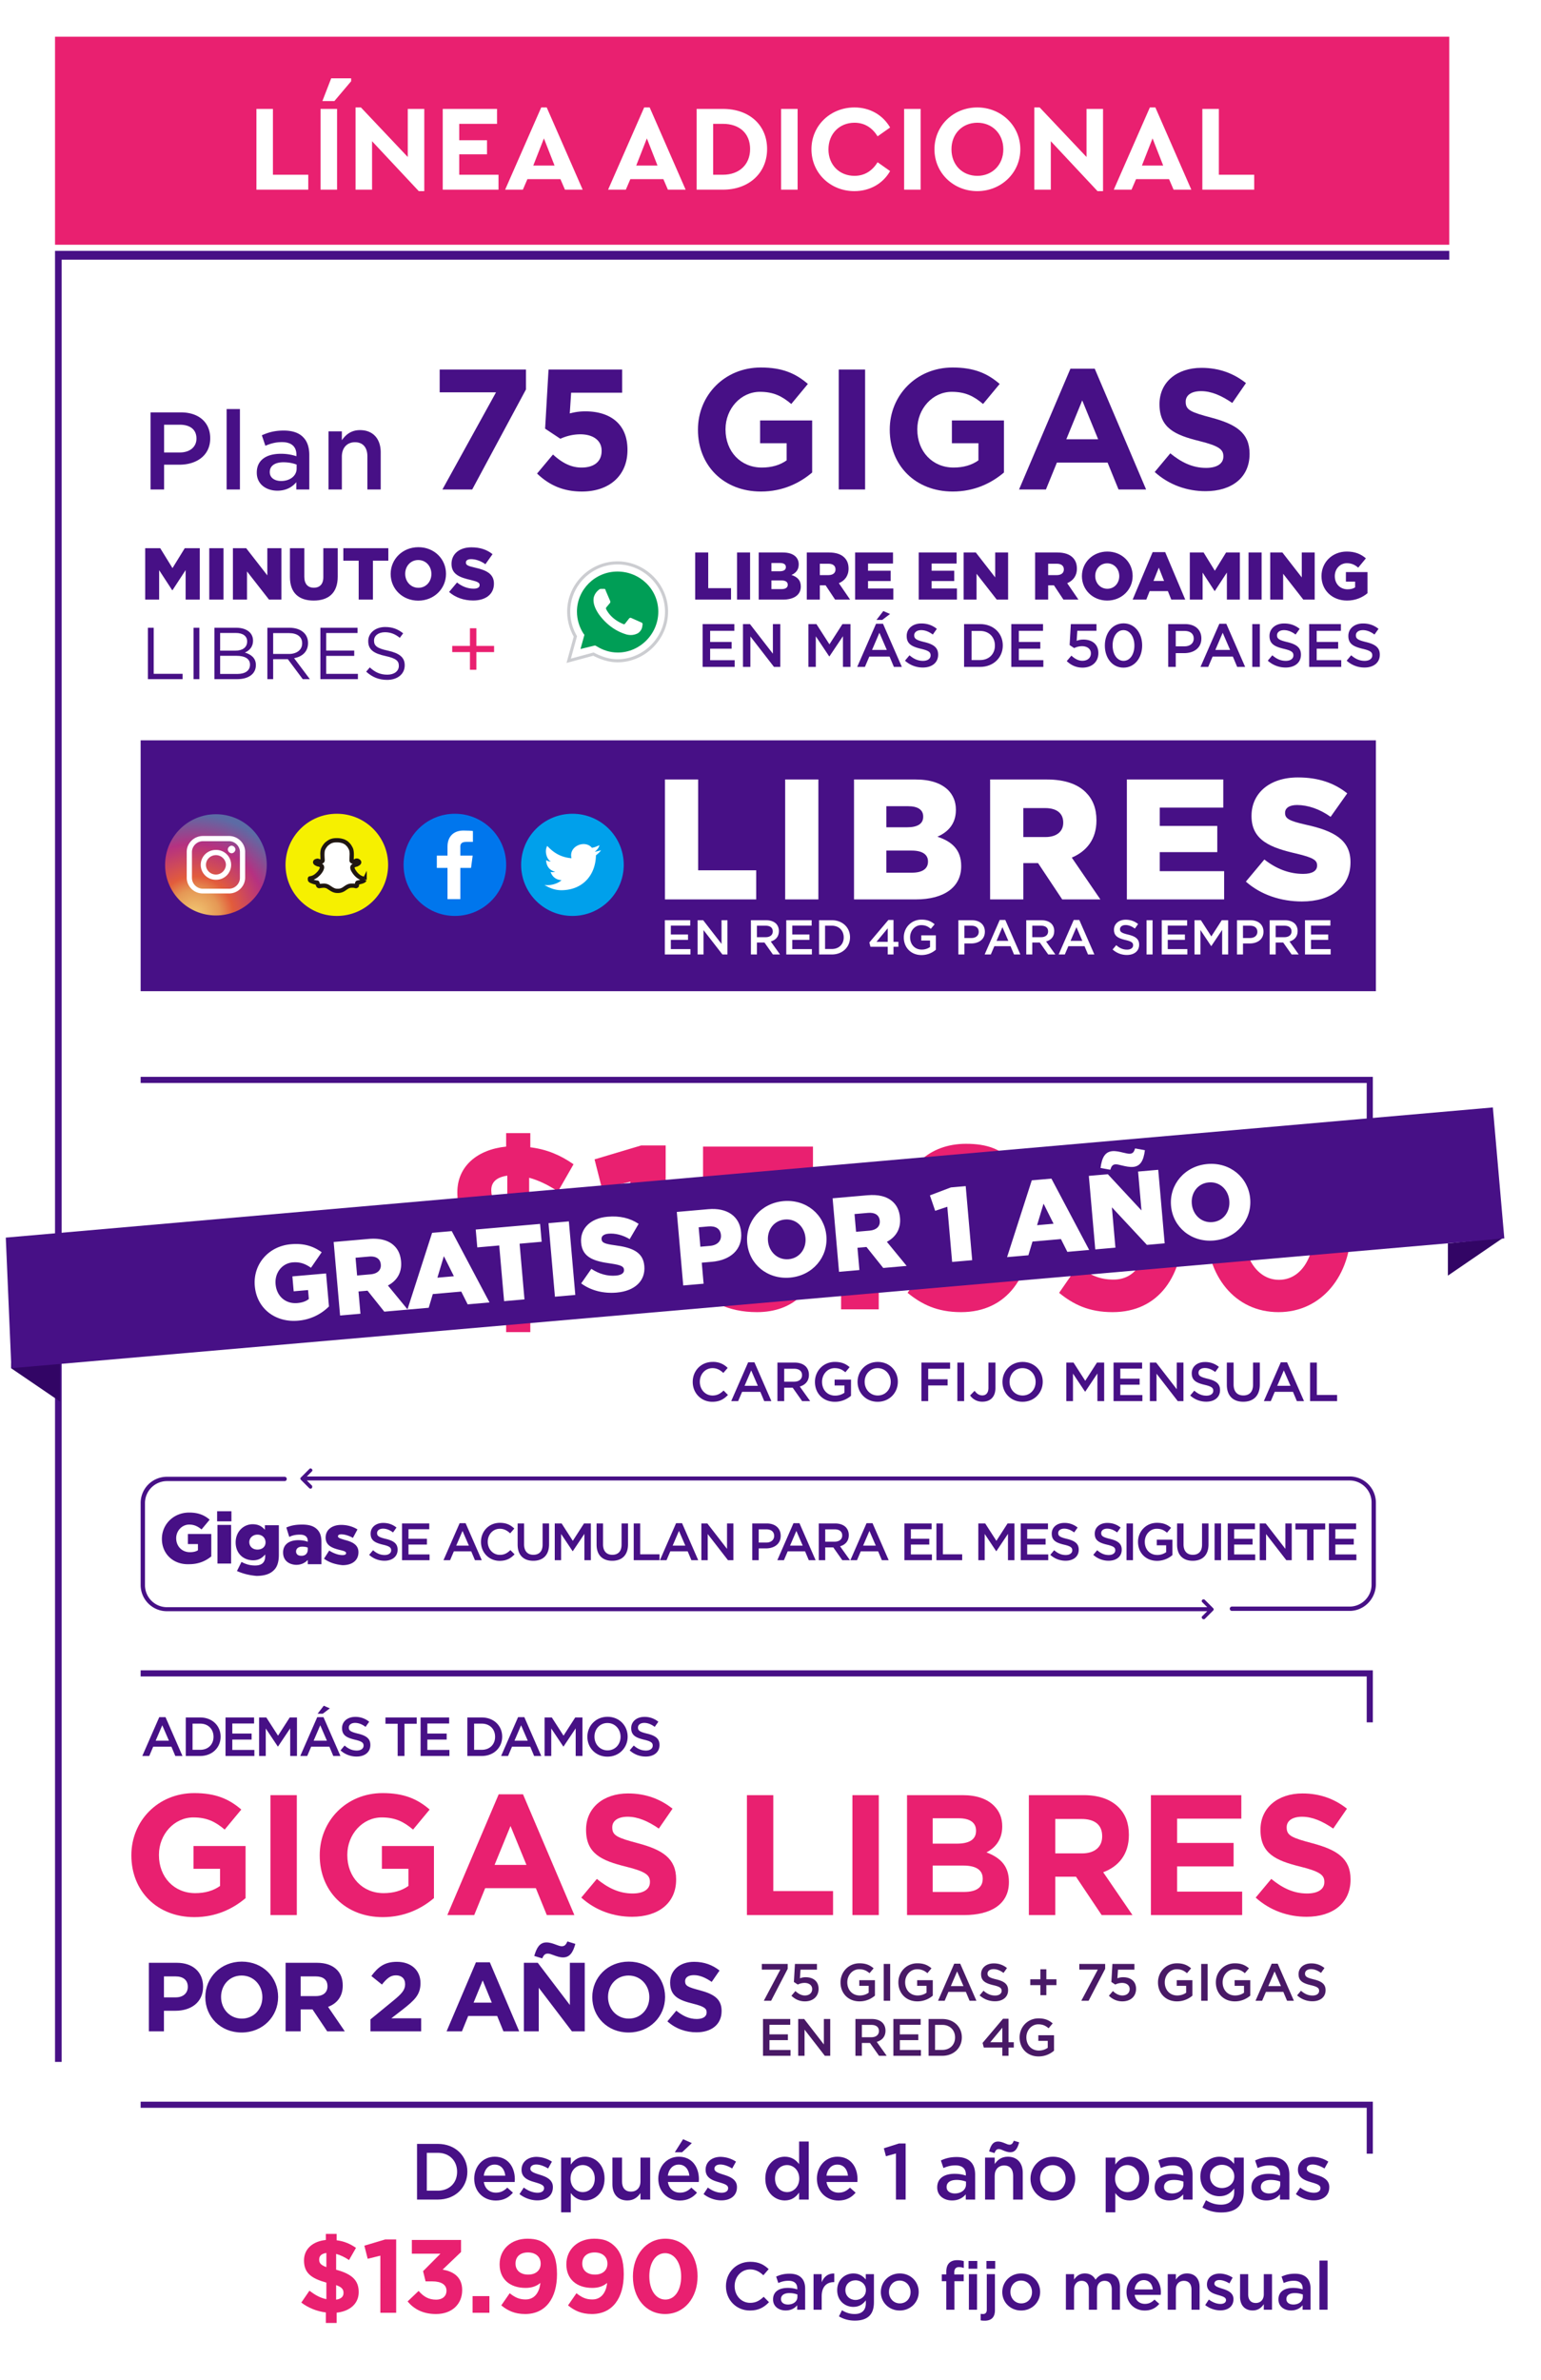 <svg xmlns="http://www.w3.org/2000/svg" xmlns:xlink="http://www.w3.org/1999/xlink" width="252" height="389" fill="none" xmlns:v="https://vecta.io/nano"><style><![CDATA[.B{fill:#fff}.C{fill:#471086}.D{fill-rule:evenodd}.E{fill:#e92070}]]></style><path d="M0 0h252v389H0z" class="B"/><g class="C"><path d="M9 41h228v1.44H10.076V337H9V41z" class="D"/><path d="M24.62 80h2.214v-4.05h2.502c2.772 0 5.04-1.476 5.04-4.302v-.036c0-2.538-1.836-4.212-4.788-4.212H24.62V80zm2.214-6.048v-4.536h2.574c1.656 0 2.718.774 2.718 2.25v.036c0 1.314-1.044 2.25-2.718 2.25h-2.574zM37.058 80h2.178V66.86h-2.178V80zm8.3.198c1.458 0 2.448-.612 3.096-1.386V80h2.124v-5.634c0-1.242-.324-2.25-1.026-2.934-.666-.684-1.728-1.062-3.15-1.062-1.512 0-2.538.306-3.582.774l.576 1.71c.864-.36 1.656-.594 2.718-.594 1.53 0 2.358.72 2.358 2.07v.234a7.94 7.94 0 0 0-2.556-.396c-2.322 0-3.924 1.008-3.924 3.06v.036c0 1.908 1.584 2.934 3.366 2.934zm.612-1.584c-1.044 0-1.854-.522-1.854-1.44v-.036c0-.99.828-1.584 2.232-1.584.864 0 1.602.162 2.16.378v.648c0 1.206-1.098 2.034-2.538 2.034zM53.726 80h2.178v-5.364c0-1.476.882-2.358 2.142-2.358 1.296 0 2.034.846 2.034 2.322V80h2.178v-6.066c0-2.196-1.242-3.636-3.384-3.636-1.476 0-2.358.774-2.97 1.656v-1.458h-2.178V80zm18.623 0h4.872l8.792-16.352V60.4H71.901v3.724h9.212L72.349 80zm22.813.336c4.508 0 7.448-2.632 7.448-6.776v-.056c0-4.396-3.052-6.272-6.86-6.272-1.092 0-1.792.14-2.576.336l.224-3.388h8.344V60.4h-12.04l-.56 9.66 2.492 1.652c.924-.42 2.044-.728 3.276-.728 2.044 0 3.472.98 3.472 2.66v.056c0 1.764-1.26 2.716-3.276 2.716-1.764 0-3.192-.784-4.676-2.128l-2.604 3.108c1.904 1.82 4.172 2.94 7.336 2.94z"/><use xlink:href="#B"/><path d="M137.158 80h4.312V60.4h-4.312V80z"/><use xlink:href="#B" x="31.364"/><path d="M166.646 80h4.396l1.792-4.396h8.288L182.914 80h4.508l-8.4-19.74h-3.976l-8.4 19.74zm7.728-8.204l2.604-6.356 2.604 6.356h-5.208z"/><use xlink:href="#C"/><path d="M23.744 98h2.28v-4.812l2.136 3.276h.048l2.148-3.288V98h2.316v-8.4h-2.46l-2.004 3.252-2.004-3.252h-2.46V98zm10.478 0h2.328v-8.4h-2.328V98zm3.866 0h2.304v-4.608l3.6 4.608h2.028v-8.4h-2.304v4.44L40.26 89.6h-2.172V98zm13.202.156c2.388 0 3.936-1.2 3.936-3.9V89.6h-2.352v4.728c0 1.176-.612 1.728-1.56 1.728-.936 0-1.548-.576-1.548-1.788V89.6h-2.352v4.716c0 2.628 1.5 3.84 3.876 3.84zM58.655 98h2.328v-6.36h2.52V89.6h-7.356v2.04h2.508V98zm9.743.168c2.592 0 4.536-1.956 4.536-4.368v-.024c0-2.412-1.92-4.344-4.512-4.344s-4.536 1.956-4.536 4.368v.024c0 2.412 1.92 4.344 4.512 4.344zm.024-2.1c-1.284 0-2.16-1.056-2.16-2.268v-.024c0-1.212.852-2.244 2.136-2.244s2.148 1.044 2.148 2.268v.024c0 1.212-.852 2.244-2.124 2.244zm8.954 2.076c2.04 0 3.396-1.02 3.396-2.736v-.024c0-1.572-1.2-2.196-3.12-2.616-1.176-.264-1.464-.432-1.464-.816v-.024c0-.312.276-.54.84-.54.744 0 1.584.276 2.352.828l1.164-1.644c-.912-.732-2.028-1.116-3.456-1.116-2.016 0-3.252 1.128-3.252 2.688v.024c0 1.716 1.38 2.22 3.168 2.628 1.152.276 1.428.456 1.428.816v.024c0 .36-.336.576-.972.576-.972 0-1.884-.348-2.724-1.008l-1.296 1.548c1.044.924 2.448 1.392 3.936 1.392zM24.188 111h5.676v-.876h-4.728V102.6h-.948v8.4zm7.467 0h.948v-8.4h-.948v8.4zm3.408 0h3.732c1.836 0 3.048-.852 3.048-2.292v-.024c0-1.14-.804-1.74-1.8-2.028.66-.288 1.332-.852 1.332-1.944v-.024c0-.516-.18-.972-.54-1.344-.48-.468-1.236-.744-2.196-.744h-3.576v8.4zm5.352-6.156c0 .996-.78 1.5-1.932 1.5h-2.484v-2.892h2.556c1.2 0 1.86.54 1.86 1.368v.024zm.468 3.804c0 .948-.78 1.5-2.064 1.5h-2.82v-2.964h2.652c1.476 0 2.232.528 2.232 1.44v.024zm2.84 2.352h.948v-3.264h2.4L49.507 111h1.164l-2.58-3.432c1.32-.228 2.28-1.056 2.28-2.448v-.024c0-.672-.228-1.236-.648-1.656-.528-.528-1.344-.84-2.388-.84h-3.612v8.4zm.948-4.116v-3.408h2.592c1.356 0 2.148.612 2.148 1.656v.024c0 1.08-.912 1.728-2.16 1.728h-2.58zM52.395 111h6.132v-.864h-5.184v-2.94h4.584v-.864h-4.584v-2.868h5.124v-.864h-6.072v8.4zm10.919.12c1.668 0 2.868-.936 2.868-2.376v-.024c0-1.284-.864-1.956-2.736-2.376-1.86-.384-2.28-.84-2.28-1.632v-.024c0-.768.684-1.356 1.788-1.356.864 0 1.644.276 2.424.912l.552-.732c-.864-.684-1.716-1.032-2.952-1.032-1.596 0-2.76.984-2.76 2.292v.024c0 1.38.888 2.004 2.82 2.424 1.764.384 2.184.816 2.184 1.596v.024c0 .828-.732 1.428-1.872 1.428-1.164 0-2.004-.384-2.88-1.188l-.588.696c1.008.912 2.088 1.344 3.432 1.344z"/></g><path d="M76.85 109.46h1.05v-2.884h2.898v-1.008H77.9v-2.884h-1.05v2.884h-2.898v1.008h2.898v2.884z" class="E"/><path d="M93 108l1.092-3.984c-.707-1.221-1.092-2.634-1.092-4.048 0-4.37 3.598-7.968 7.968-7.968S109 95.598 109 99.968 105.337 108 100.968 108c-1.35 0-2.699-.45-3.92-1.092L93 108z" class="B"/><path d="M100.968 92.25c-4.232 0-7.718 3.487-7.718 7.718a7.89 7.89 0 0 0 1.059 3.923l.052.09-1.005 3.664 3.721-1.004.087.045c1.199.631 2.508 1.064 3.803 1.064 4.231 0 7.782-3.551 7.782-7.782s-3.548-7.718-7.782-7.718zm-8.218 7.718c0-4.508 3.71-8.218 8.218-8.218s8.282 3.708 8.282 8.218-3.775 8.282-8.282 8.282c-1.371 0-2.729-.445-3.949-1.076l-4.376 1.181 1.181-4.305c-.695-1.237-1.074-2.659-1.074-4.082z" fill="#cccdd1" class="D"/><path d="M97.305 105.494l.257.129c1.028.642 2.185 1.028 3.47 1.028 3.598 0 6.619-3.02 6.619-6.683s-3.021-6.554-6.683-6.554-6.619 2.956-6.619 6.554c0 1.285.385 2.506 1.028 3.534l.193.257-.642 2.313 2.377-.578z" fill="#009e56"/><path d="M98.847 96.241h-.514c-.193 0-.321.064-.45.193a2.29 2.29 0 0 0-.771 1.157c-.193.835.129 1.799.835 2.828.707.964 2.12 2.57 4.498 3.277.771.193 1.349.064 1.863-.193.386-.257.643-.643.707-1.028l.064-.386c0-.128 0-.257-.128-.321l-1.735-.771c-.129-.064-.257 0-.321.064l-.707.9c-.064.064-.129.064-.193.064-.45-.193-2.056-.835-2.892-2.506v-.193l.643-.771c.064-.064.064-.193.064-.257l-.771-1.799c0-.129-.129-.257-.193-.257z" class="B"/><g class="C"><path d="M113.682 98h5.863v-1.87h-3.729V90.3h-2.134V98zm6.844 0h2.134v-7.7h-2.134V98zm3.544 0h3.971c1.837 0 2.915-.803 2.915-2.123v-.022c0-1.045-.594-1.573-1.529-1.881.682-.297 1.188-.825 1.188-1.716v-.022c0-.528-.187-.935-.495-1.254-.451-.44-1.133-.682-2.101-.682h-3.949V98zm4.444-5.302c0 .451-.374.671-1.023.671h-1.342v-1.353h1.397c.627 0 .968.231.968.66v.022zm.308 2.86v.022c0 .451-.363.704-1.023.704h-1.65v-1.419h1.628c.715 0 1.045.275 1.045.693zM131.933 98h2.134v-2.332h.946L136.564 98h2.453l-1.837-2.684c.957-.407 1.584-1.188 1.584-2.376v-.022c0-.759-.231-1.342-.682-1.793-.517-.517-1.331-.825-2.508-.825h-3.641V98zm2.134-4.004v-1.859h1.408c.704 0 1.155.308 1.155.924v.022c0 .561-.429.913-1.144.913h-1.419zM139.839 98h6.248v-1.815h-4.136v-1.221h3.696v-1.683h-3.696v-1.177h4.081V90.3h-6.193V98zm10.399 0h6.248v-1.815h-4.136v-1.221h3.696v-1.683h-3.696v-1.177h4.081V90.3h-6.193V98zm7.347 0h2.112v-4.224l3.3 4.224h1.859v-7.7h-2.112v4.07l-3.168-4.07h-1.991V98zm11.688 0h2.134v-2.332h.946L173.904 98h2.453l-1.837-2.684c.957-.407 1.584-1.188 1.584-2.376v-.022c0-.759-.231-1.342-.682-1.793-.517-.517-1.331-.825-2.508-.825h-3.641V98zm2.134-4.004v-1.859h1.408c.704 0 1.155.308 1.155.924v.022c0 .561-.429.913-1.144.913h-1.419zm9.655 4.158c2.376 0 4.158-1.793 4.158-4.004v-.022c0-2.211-1.76-3.982-4.136-3.982s-4.158 1.793-4.158 4.004v.022c0 2.211 1.76 3.982 4.136 3.982zm.022-1.925c-1.177 0-1.98-.968-1.98-2.079v-.022c0-1.111.781-2.057 1.958-2.057s1.969.957 1.969 2.079v.022c0 1.111-.781 2.057-1.947 2.057zM185.221 98h2.233l.55-1.386h2.981l.55 1.386h2.288l-3.278-7.755h-2.057L185.221 98zm3.41-3.047l.869-2.178.858 2.178h-1.727zm5.94 3.047h2.09v-4.411l1.958 3.003h.044l1.969-3.014V98h2.123v-7.7H200.5l-1.837 2.981-1.837-2.981h-2.255V98zm9.604 0h2.134v-7.7h-2.134V98zm3.544 0h2.112v-4.224l3.3 4.224h1.859v-7.7h-2.112v4.07l-3.168-4.07h-1.991V98zm12.564.154c1.408 0 2.53-.517 3.344-1.199v-3.454h-3.531v1.562h1.507v.935c-.308.209-.704.319-1.232.319-1.221 0-2.09-.891-2.09-2.145v-.022c0-1.177.858-2.101 1.969-2.101.77 0 1.309.264 1.859.726l1.254-1.518c-.814-.704-1.771-1.111-3.124-1.111-2.376 0-4.136 1.76-4.136 4.004v.022c0 2.332 1.782 3.982 4.18 3.982z"/><use xlink:href="#D"/><path d="M121.499 109h1.21v-4.98l3.86 4.98h1.03v-7h-1.21v4.84l-3.75-4.84h-1.14v7zm10.699 0h1.21v-5l2.19 3.28h.04l2.21-3.3V109h1.23v-7h-1.31l-2.13 3.31-2.13-3.31h-1.31v7zm7.981 0h1.26l.72-1.69h3.31l.71 1.69h1.3l-3.08-7.05h-1.14l-3.08 7.05zm2.43-2.78l1.2-2.8 1.21 2.8h-2.41zm.72-4.9h.94l1.28-.97-1.1-.48-1.12 1.45z"/><use xlink:href="#E"/><path d="M157.657 109h2.61c2.2 0 3.72-1.53 3.72-3.5v-.02c0-1.97-1.52-3.48-3.72-3.48h-2.61v7zm2.61-5.88c1.47 0 2.43 1.01 2.43 2.38v.02c0 1.37-.96 2.36-2.43 2.36h-1.38v-4.76h1.38z"/><use xlink:href="#D" x="50.479"/><path d="M177.016 109.12c1.55 0 2.6-.94 2.6-2.37v-.02c0-1.48-1.08-2.2-2.44-2.2-.47 0-.78.08-1.11.2l.11-1.64h3.13V102h-4.19l-.2 3.43.74.49c.36-.17.79-.31 1.29-.31.85 0 1.45.45 1.45 1.16v.02c0 .73-.55 1.21-1.39 1.21-.65 0-1.24-.32-1.8-.84l-.76.89c.66.64 1.5 1.07 2.57 1.07zm6.701 0c1.84 0 3.06-1.62 3.06-3.62v-.02c0-2-1.21-3.6-3.04-3.6-1.84 0-3.06 1.62-3.06 3.62v.02c0 2 1.2 3.6 3.04 3.6zm.02-1.11c-1.09 0-1.79-1.13-1.79-2.51v-.02c0-1.39.69-2.49 1.77-2.49s1.79 1.13 1.79 2.51v.02c0 1.37-.68 2.49-1.77 2.49zm7.304.99h1.23v-2.25h1.39c1.54 0 2.8-.82 2.8-2.39v-.02c0-1.41-1.02-2.34-2.66-2.34h-2.76v7zm1.23-3.36v-2.52h1.43c.92 0 1.51.43 1.51 1.25v.02c0 .73-.58 1.25-1.51 1.25h-1.43zm4.047 3.36h1.26l.72-1.69h3.31l.71 1.69h1.3l-3.08-7.05h-1.14l-3.08 7.05zm2.43-2.78l1.2-2.8 1.21 2.8h-2.41zm6.04 2.78h1.23v-7h-1.23v7z"/><use xlink:href="#E" x="59.33"/><use xlink:href="#D" x="99.189"/><use xlink:href="#E" x="72.226"/><path d="M225 121H23v41h202v-41z"/></g><path d="M74.385 149.701c4.633 0 8.389-3.739 8.389-8.35S79.018 133 74.385 133s-8.389 3.739-8.389 8.351 3.756 8.35 8.389 8.35z" fill="#0076ed"/><path d="M76.249 137.601h1.088v-1.779c-.194-.038-.816-.077-1.554-.077-1.554 0-2.602.928-2.602 2.629v1.469h-1.748v2.01h1.748v5.103h2.097v-5.103h1.748l.272-2.01h-2.02v-1.276c-.039-.58.116-.966.971-.966z" class="B"/><path d="M93.611 149.701c4.633 0 8.389-3.739 8.389-8.35S98.244 133 93.611 133s-8.389 3.739-8.389 8.351 3.756 8.35 8.389 8.35z" fill="#00a0eb"/><path d="M97.456 139.804c-.078 3.286-2.175 5.529-5.321 5.683-1.321.077-2.253-.348-3.107-.85.932.154 2.175-.194 2.796-.774-.932-.077-1.515-.579-1.787-1.353.272.078.583 0 .777 0-.854-.27-1.437-.773-1.515-1.933a1.4 1.4 0 0 0 .777.232c-.66-.348-1.088-1.701-.583-2.551.932 1.005 2.097 1.855 3.962 2.01-.505-2.01 2.253-3.054 3.34-1.701.505-.077.855-.271 1.243-.425-.155.502-.427.773-.777 1.082.349-.077.738-.154 1.01-.27-.117.27-.466.541-.816.85z" class="B"/><path d="M55.081 149.701c4.633 0 8.389-3.739 8.389-8.35S59.715 133 55.081 133s-8.389 3.739-8.389 8.351 3.756 8.35 8.389 8.35z" fill="#f6f000"/><path d="M50.731 143.554a1.89 1.89 0 0 0 .816-.309c.194-.116.388-.309.583-.503.311-.348.466-.657.466-.734.078-.155.078-.271.039-.387-.078-.193-.388-.309-.583-.348h-.039c-.039 0-.078-.038-.078-.038-.155-.039-.233-.116-.311-.155-.078-.077-.116-.155-.078-.193 0-.039.039-.116.155-.155s.233-.077.311-.039c.272.116.505.155.66.078.039-.039.078-.078.078-.116v-.194c-.039-.58-.078-1.353.117-1.739a2.77 2.77 0 0 1 .544-.774c.194-.154.388-.309.621-.425.427-.193.816-.193 1.01-.193h.155c.194 0 .583.039 1.01.193.233.116.466.232.621.425.233.194.388.464.544.774.194.425.155 1.159.117 1.739v.194c0 .038.039.077.078.116s.117.038.155.038h.039c.117 0 .272-.038.427-.116.039-.038.117-.038.155-.038s.117 0 .155.038c.116.039.233.155.233.232 0 .039 0 .078-.078.155s-.155.116-.311.193c-.039 0-.039.039-.078.039h-.039c-.194.039-.466.155-.583.348-.039.116-.039.232.039.386v.039c.117.232.699 1.353 1.864 1.546.039 0 .078.039.078.116v.039c-.039.077-.117.155-.272.232-.194.077-.466.155-.855.232-.039 0-.078.039-.078.077-.039.039-.039.116-.039.232v.039c0 .039-.039.116-.039.155-.039.038-.078.077-.117.077s-.078 0-.194-.039-.272-.038-.505-.038c-.116 0-.233 0-.35.038-.233.039-.466.194-.699.348-.311.232-.66.464-1.204.464h-.117c-.544 0-.893-.27-1.204-.464-.233-.154-.427-.309-.699-.348-.117-.038-.233-.038-.35-.038-.194 0-.388.038-.505.038-.039 0-.117.039-.194.039s-.116-.039-.155-.077c-.039-.078-.078-.155-.078-.194v-.038c-.039-.078-.039-.155-.078-.232 0-.039-.039-.039-.078-.039-.388-.039-.66-.155-.855-.232-.116-.039-.233-.116-.272-.193v-.078c-.039-.193 0-.193.039-.193z" class="B"/><path d="M54.182 137.838c-.187.094-.349.22-.538.37-.193.196-.326.392-.465.67-.06.12-.099.343-.109.652-.009.295.009.618.029.908l.001.012v.204c0 .134-.065.229-.094.268s-.066.075-.082.092l-.043.043-.05.025a.69.69 0 0 1-.175.06.77.77 0 0 1 .304.349l.004.01.003.01c.064.191.061.387-.034.602-.013.055-.032.102-.044.13a1.82 1.82 0 0 1-.108.209 3.48 3.48 0 0 1-.389.522l-.007.008-.007.007-.017.017c-.18.179-.397.395-.626.533-.136.09-.284.169-.446.231.151.056.328.108.551.132l.033.001a.52.52 0 0 1 .111.021c.05.017.123.052.182.128.033.042.054.087.066.13.022.055.035.104.042.132l.014.05.037.074v.013c.02-.004.047-.008.079-.008s.074-.005.155-.014l.03-.003.32-.021c.116-.001.269-.001.429.046.307.052.547.217.731.343l.077.052.113.072c.286.182.529.337.902.337h.117c.427 0 .7-.174.996-.395l.008-.006.008-.005.028-.018c.206-.137.483-.321.781-.378.161-.049.316-.049.419-.049h.052c.158 0 .322 0 .47.029l.005-.062a.54.54 0 0 1 .057-.188.45.45 0 0 1 .101-.156.43.43 0 0 1 .25-.122l.455-.106c-.395-.175-.706-.437-.939-.691a3.86 3.86 0 0 1-.593-.867l-.037-.073v-.047c-.082-.203-.082-.389-.021-.572l.012-.036.02-.033c.087-.145.213-.249.334-.323-.025-.001-.058-.003-.093-.009-.053-.009-.17-.034-.266-.131-.02-.02-.056-.055-.086-.095s-.094-.134-.094-.267v-.205l.001-.012.028-.894c-.009-.294-.046-.525-.112-.672-.153-.305-.281-.514-.452-.656l-.027-.022-.022-.028c-.096-.12-.249-.203-.487-.322-.378-.134-.717-.166-.873-.166h-.155c-.185 0-.507.002-.861.16zm4.207 3.185c.015.009.021.014.025.018m1.212 2.745l.311.156c-.084.169-.233.291-.428.388l-.013.006-.013.005c-.19.076-.434.147-.752.216v.041a.44.44 0 0 1-.007.078l-.011.049-.018.058-.001.003-.001.004v.107l-.102.102c-.02.02-.055.056-.096.086a.45.45 0 0 1-.267.093h-.001c-.024 0-.066 0-.124-.01s-.111-.024-.179-.046c-.05-.017-.137-.021-.395-.021-.124 0-.185.002-.24.021l-.026.008-.027.005c-.143.023-.308.125-.556.289-.325.242-.749.527-1.404.527h-.117c-.589 0-1.004-.268-1.286-.451l-.102-.065-.009-.006-.1-.067c-.2-.134-.305-.205-.455-.226l-.031-.005-.03-.009c-.055-.019-.116-.021-.24-.021a2.14 2.14 0 0 0-.243.017l-.03.003-.195.018c-.005.001-.012.003-.023.006-.037.011-.116.033-.207.033a.54.54 0 0 1-.396-.174l-.045-.045-.028-.054-.06-.126-.031-.082a.5.5 0 0 1-.02-.105c-.339-.069-.587-.169-.756-.236l-.028-.011a1.05 1.05 0 0 1-.244-.123.68.68 0 0 1-.219-.241l-.037-.074v-.127c-.008-.044-.014-.088-.015-.129a.48.48 0 0 1 .031-.202c.041-.102.121-.182.227-.22a.37.37 0 0 1 .102-.021c.258-.034.474-.126.665-.253l.007-.005.007-.004c.148-.088.308-.244.508-.443a2.75 2.75 0 0 0 .304-.408c.033-.055.055-.098.066-.126l.001-.044.037-.074c.023-.045.026-.069.027-.078-.003-.02-.004-.021-.006-.023a.4.4 0 0 0-.079-.052 1 1 0 0 0-.212-.077h-.002a.44.44 0 0 1-.234-.07c-.085-.028-.152-.063-.206-.095l-.097-.061-.056-.029-.04-.039c-.054-.054-.117-.129-.157-.221-.027-.063-.069-.207-.004-.349.051-.167.199-.297.374-.355.061-.021.139-.047.218-.061s.21-.028.346.035c.099.042.181.067.246.079l-.028-.947c.01-.32.049-.676.182-.943a3.12 3.12 0 0 1 .609-.863l.014-.014.026-.02c.188-.15.407-.324.673-.456l.012-.006c.496-.224.945-.224 1.149-.224h.16c.23 0 .659.044 1.128.214l.019.007.018.009.025.012c.208.103.487.242.69.479.279.241.455.561.607.862l.006.012c.127.278.167.625.177.946.01.315-.009.646-.027.928.046-.009.103-.027.166-.056.08-.055.162-.072.204-.079a.66.66 0 0 1 .132-.009c.026-.001.079-.001.137.009a.51.51 0 0 1 .19.07c.093.04.175.1.237.162a.69.69 0 0 1 .11.141.48.48 0 0 1 .066.236c0 .03 0 .105-.035.193s-.088.152-.145.209c-.118.117-.243.179-.379.247-.007.003-.015.007-.022.011l-.004.002a.34.34 0 0 1-.027.018c-.027.016-.059.03-.095.041a.4.4 0 0 1-.106.014c-.06.015-.131.04-.193.074-.05.027-.084.053-.106.075.001.012.004.035.027.081l.037.074v.037c.074.139.221.39.447.636.253.276.589.53 1.018.63l.477-.949v1.468h-.348zm-8.891.116h0z" fill="#201712" class="D"/><path d="M35.312 149.624c4.59 0 8.312-3.704 8.312-8.273s-3.721-8.273-8.312-8.273S27 136.782 27 141.351s3.721 8.273 8.312 8.273z" fill="url(#A)"/><g class="B"><path d="M37.448 136.634h-4.272c-1.437 0-2.641 1.16-2.641 2.59v4.214c0 1.431 1.165 2.59 2.641 2.59h4.272c1.437 0 2.641-1.159 2.641-2.59v-4.214c0-1.43-1.204-2.59-2.641-2.59zm1.787 6.843c0 .966-.816 1.778-1.787 1.778h-4.272c-.971 0-1.787-.812-1.787-1.778v-4.214c0-.967.816-1.778 1.787-1.778h4.272c.971 0 1.787.811 1.787 1.778v4.214zm-3.923-4.562a2.436 2.436 0 1 0 0 4.871 2.436 2.436 0 1 0 0-4.871zm0 4.021c-.893 0-1.631-.696-1.631-1.585s.738-1.586 1.631-1.586 1.631.735 1.631 1.586c-.039.889-.777 1.585-1.631 1.585zm2.563-4.717c-.155 0-.311.077-.427.193a.62.62 0 0 0-.194.426.62.62 0 0 0 .194.425c.117.116.272.193.427.193s.311-.077.427-.193a.62.62 0 0 0 .194-.425.62.62 0 0 0-.194-.426c-.117-.116-.272-.193-.427-.193z"/><use xlink:href="#F"/><path d="M114.079 156h.968v-3.984l3.088 3.984h.824v-5.6h-.968v3.872l-3-3.872h-.912v5.6zm8.719 0h.984v-1.952h1.232L126.39 156h1.168l-1.512-2.12c.776-.224 1.328-.776 1.328-1.696v-.016c0-.488-.168-.904-.464-1.208-.36-.352-.912-.56-1.616-.56h-2.496v5.6zm.984-2.824v-1.88h1.432c.728 0 1.16.328 1.16.928v.016c0 .568-.448.936-1.152.936h-1.44z"/><use xlink:href="#F" x="19.859"/><path d="M133.939 156h2.088c1.76 0 2.976-1.224 2.976-2.8v-.016c0-1.576-1.216-2.784-2.976-2.784h-2.088v5.6zm2.088-4.704c1.176 0 1.944.808 1.944 1.904v.016c0 1.096-.768 1.888-1.944 1.888h-1.104v-3.808h1.104zm9.144 4.704h.944v-1.256h.8v-.808h-.8v-3.576h-.84l-3.112 3.68.184.704h2.824V156zm-1.84-2.064l1.84-2.216v2.216h-1.84zm7.373 2.16a3.57 3.57 0 0 0 2.336-.872v-2.352h-2.384v.856h1.432v1.048c-.344.256-.824.424-1.352.424-1.144 0-1.904-.848-1.904-2v-.016c0-1.072.784-1.976 1.816-1.976.712 0 1.136.232 1.568.6l.624-.744c-.576-.488-1.176-.76-2.152-.76-1.688 0-2.888 1.328-2.888 2.896v.016c0 1.632 1.152 2.88 2.904 2.88z"/><use xlink:href="#G"/><use xlink:href="#H"/><use xlink:href="#I"/><use xlink:href="#H" x="12.102"/><path d="M184.282 156.08c1.176 0 2-.624 2-1.672v-.016c0-.928-.608-1.352-1.792-1.64-1.08-.256-1.336-.448-1.336-.88v-.016c0-.368.336-.664.912-.664.512 0 1.016.2 1.52.576l.528-.744c-.568-.456-1.216-.704-2.032-.704-1.112 0-1.912.664-1.912 1.624v.016c0 1.032.672 1.384 1.864 1.672 1.04.24 1.264.456 1.264.856v.016c0 .416-.384.704-.992.704-.688 0-1.232-.264-1.768-.728l-.592.704a3.45 3.45 0 0 0 2.336.896zm3.213-.08h.984v-5.6h-.984v5.6z"/><use xlink:href="#F" x="81.258"/><path d="M195.337 156h.968v-4l1.752 2.624h.032l1.768-2.64V156h.984v-5.6h-1.048l-1.704 2.648-1.704-2.648h-1.048v5.6z"/><use xlink:href="#G" x="45.562"/><use xlink:href="#I" x="39.804"/><use xlink:href="#F" x="104.687"/><path d="M108.736 147h14.924v-4.76h-9.492V127.4h-5.432V147zm19.661 0h5.432v-19.6h-5.432V147zm11.26 0h10.108c4.676 0 7.42-2.044 7.42-5.404v-.056c0-2.66-1.512-4.004-3.892-4.788 1.736-.756 3.024-2.1 3.024-4.368v-.056c0-1.344-.476-2.38-1.26-3.192-1.148-1.12-2.884-1.736-5.348-1.736h-10.052V147zm11.312-13.496c0 1.148-.952 1.708-2.604 1.708h-3.416v-3.444h3.556c1.596 0 2.464.588 2.464 1.68v.056zm.784 7.28v.056c0 1.148-.924 1.792-2.604 1.792h-4.2v-3.612h4.144c1.82 0 2.66.7 2.66 1.764zm10.16 6.216h5.432v-5.936h2.408l3.948 5.936h6.244l-4.676-6.832c2.436-1.036 4.032-3.024 4.032-6.048v-.056c0-1.932-.588-3.416-1.736-4.564-1.316-1.316-3.388-2.1-6.384-2.1h-9.268V147zm5.432-10.192v-4.732h3.584c1.792 0 2.94.784 2.94 2.352v.056c0 1.428-1.092 2.324-2.912 2.324h-3.612zM184.278 147h15.904v-4.62h-10.528v-3.108h9.408v-4.284h-9.408v-2.996h10.388V127.4h-15.764V147zm28.643.336c4.76 0 7.924-2.38 7.924-6.384v-.056c0-3.668-2.8-5.124-7.28-6.104-2.744-.616-3.416-1.008-3.416-1.904v-.056c0-.728.644-1.26 1.96-1.26 1.736 0 3.696.644 5.488 1.932l2.716-3.836c-2.128-1.708-4.732-2.604-8.064-2.604-4.704 0-7.588 2.632-7.588 6.272v.056c0 4.004 3.22 5.18 7.392 6.132 2.688.644 3.332 1.064 3.332 1.904v.056c0 .84-.784 1.344-2.268 1.344-2.268 0-4.396-.812-6.356-2.352l-3.024 3.612c2.436 2.156 5.712 3.248 9.184 3.248z"/></g><g class="C"><path d="M223.5 274H23v-1h201.5v8.5h-1V274z" class="D"/><path d="M23.27 287h1.134l.648-1.521h2.979L28.67 287h1.17l-2.772-6.345h-1.026L23.27 287zm2.187-2.502l1.08-2.52 1.089 2.52h-2.169zM30.38 287h2.349c1.98 0 3.348-1.377 3.348-3.15v-.018c0-1.773-1.368-3.132-3.348-3.132H30.38v6.3zm2.349-5.292c1.323 0 2.187.909 2.187 2.142v.018c0 1.233-.864 2.124-2.187 2.124h-1.242v-4.284h1.242zM36.88 287h4.716v-.99h-3.609v-1.692h3.159v-.99h-3.159v-1.638h3.564v-.99H36.88v6.3zm5.49 0h1.089v-4.5l1.971 2.952h.036l1.989-2.97V287h1.107v-6.3h-1.179l-1.917 2.979-1.917-2.979H42.37v6.3zm6.733 0h1.134l.648-1.521h2.979l.639 1.521h1.17l-2.772-6.345h-1.026L49.103 287zm2.187-2.502l1.08-2.52 1.089 2.52H51.29zm.648-4.41h.846l1.152-.873-.99-.432-1.008 1.305z"/><use xlink:href="#J"/><path d="M65.031 287h1.116v-5.274h1.998V280.7h-5.112v1.026h1.998V287zm3.748 0h4.716v-.99h-3.609v-1.692h3.159v-.99h-3.159v-1.638h3.564v-.99h-4.671v6.3zm7.647 0h2.349c1.98 0 3.348-1.377 3.348-3.15v-.018c0-1.773-1.368-3.132-3.348-3.132h-2.349v6.3zm2.349-5.292c1.323 0 2.187.909 2.187 2.142v.018c0 1.233-.864 2.124-2.187 2.124h-1.242v-4.284h1.242zM81.947 287h1.134l.648-1.521h2.979l.639 1.521h1.17l-2.772-6.345h-1.026L81.947 287zm2.187-2.502l1.08-2.52 1.089 2.52h-2.169zM89.057 287h1.089v-4.5l1.971 2.952h.036l1.989-2.97V287h1.107v-6.3H94.07l-1.917 2.979-1.917-2.979h-1.179v6.3z"/><use xlink:href="#K"/><use xlink:href="#J" x="47.285"/><path d="M24.344 332h2.464v-3.36h1.872c2.512 0 4.528-1.328 4.528-3.936v-.032c0-2.304-1.616-3.872-4.288-3.872h-4.576V332zm2.464-5.552v-3.424h1.904c1.232 0 2 .592 2 1.696v.032c0 .96-.72 1.696-1.952 1.696h-1.952zm12.704 5.744c3.456 0 5.968-2.608 5.968-5.792v-.032c0-3.184-2.48-5.76-5.936-5.76s-5.968 2.608-5.968 5.792v.032c0 3.184 2.48 5.76 5.936 5.76zm.032-2.272c-1.984 0-3.392-1.6-3.392-3.52v-.032c0-1.92 1.376-3.488 3.36-3.488s3.392 1.6 3.392 3.52v.032c0 1.92-1.376 3.488-3.36 3.488zm7.161 2.08h2.464v-3.584h1.936l2.4 3.584h2.88l-2.736-4c1.424-.528 2.4-1.664 2.4-3.472v-.032c0-1.072-.32-1.92-.96-2.56-.752-.752-1.84-1.136-3.264-1.136h-5.12V332zm2.464-5.76v-3.216h2.448c1.216 0 1.936.528 1.936 1.6v.032c0 .96-.672 1.584-1.888 1.584h-2.496zM60.585 332h8.288v-2.128h-4.88l1.824-1.408c1.984-1.552 2.944-2.448 2.944-4.336v-.032c0-2.096-1.552-3.456-3.856-3.456-2 0-3.072.832-4.176 2.32l1.728 1.392c.832-1.024 1.408-1.504 2.288-1.504.896 0 1.504.496 1.504 1.456 0 .928-.528 1.536-1.936 2.688l-3.728 3.056V332zm12.445 0h2.512l1.024-2.512h4.736L82.326 332h2.576l-4.8-11.28H77.83L73.03 332zm4.416-4.688l1.488-3.632 1.488 3.632h-2.976zM85.671 332h2.432v-7.12l5.424 7.12h2.096v-11.2h-2.432v6.896l-5.248-6.896h-2.272V332zm6.416-12.08c1.104 0 1.632-.864 2-2.208l-1.296-.4c-.24.512-.432.784-.928.784-.256 0-.56-.112-.944-.256-.464-.176-.992-.368-1.552-.368-1.12 0-1.616.88-2 2.208l1.296.4c.24-.512.432-.784.928-.784.256 0 .56.112.944.256.464.176.992.368 1.552.368zm10.704 12.272c3.456 0 5.968-2.608 5.968-5.792v-.032c0-3.184-2.48-5.76-5.936-5.76s-5.967 2.608-5.967 5.792v.032c0 3.184 2.48 5.76 5.935 5.76zm.032-2.272c-1.984 0-3.391-1.6-3.391-3.52v-.032c0-1.92 1.376-3.488 3.359-3.488s3.392 1.6 3.392 3.52v.032c0 1.92-1.376 3.488-3.36 3.488zm11.068 2.24c2.416 0 4.112-1.248 4.112-3.472v-.032c0-1.952-1.28-2.752-3.552-3.36-1.936-.512-2.416-.72-2.416-1.472v-.032c0-.56.48-.976 1.44-.976s1.904.416 2.912 1.104l1.28-1.856c-1.152-.912-2.512-1.424-4.16-1.424-2.304 0-3.92 1.344-3.92 3.376v.032c0 2.208 1.44 2.864 3.712 3.424 1.872.464 2.256.8 2.256 1.424v.032c0 .656-.592 1.056-1.616 1.056-1.28 0-2.32-.528-3.344-1.36l-1.456 1.744c1.344 1.216 3.04 1.792 4.752 1.792z"/></g><path d="M124.91 327h1.194l2.706-5.214v-.799h-4.226v.928h3.024L124.91 327zm6.718.103c1.331 0 2.233-.807 2.233-2.036v-.017c0-1.271-.928-1.89-2.096-1.89a2.55 2.55 0 0 0-.953.172l.094-1.409h2.689v-.936h-3.599l-.172 2.946.635.421c.31-.146.679-.266 1.109-.266.73 0 1.245.387 1.245.996v.018c0 .627-.472 1.039-1.194 1.039-.558 0-1.065-.275-1.546-.722l-.653.765c.567.55 1.289.919 2.208.919zm8.941 0c1.065 0 1.915-.429 2.508-.936v-2.526h-2.56v.919h1.538v1.126c-.37.275-.885.455-1.452.455-1.228 0-2.044-.911-2.044-2.148v-.017c0-1.151.841-2.121 1.949-2.121.765 0 1.22.249 1.684.644l.67-.799c-.618-.524-1.263-.816-2.311-.816-1.812 0-3.101 1.426-3.101 3.109v.018c0 1.752 1.237 3.092 3.119 3.092zm3.944-.103h1.056v-6.013h-1.056V327zm5.518.103a3.83 3.83 0 0 0 2.508-.936v-2.526h-2.56v.919h1.538v1.126c-.369.275-.885.455-1.452.455-1.228 0-2.044-.911-2.044-2.148v-.017c0-1.151.842-2.121 1.95-2.121a2.35 2.35 0 0 1 1.683.644l.671-.799c-.619-.524-1.263-.816-2.311-.816-1.813 0-3.101 1.426-3.101 3.109v.018c0 1.752 1.237 3.092 3.118 3.092zM153.4 327h1.082l.619-1.452h2.843l.61 1.452h1.117l-2.646-6.056h-.979L153.4 327zm2.087-2.388l1.031-2.405 1.039 2.405h-2.07zm7.219 2.474c1.262 0 2.147-.67 2.147-1.795v-.018c0-.996-.653-1.451-1.924-1.761-1.16-.274-1.435-.481-1.435-.944v-.018c0-.395.361-.713.98-.713.549 0 1.091.215 1.632.619l.567-.799a3.33 3.33 0 0 0-2.182-.756c-1.194 0-2.053.713-2.053 1.744v.017c0 1.108.721 1.486 2.001 1.795 1.117.258 1.357.49 1.357.919v.018c0 .446-.412.756-1.065.756-.738 0-1.323-.284-1.898-.782l-.636.756c.722.644 1.589.962 2.509.962zm7.425-.997h.979v-1.64h1.65v-.954h-1.65v-1.632h-.979v1.632h-1.649v.954h1.649v1.64zm6.697.911h1.194l2.706-5.214v-.799h-4.227v.928h3.024L176.828 327zm6.717.103c1.332 0 2.234-.807 2.234-2.036v-.017c0-1.271-.928-1.89-2.096-1.89a2.56 2.56 0 0 0-.954.172l.095-1.409h2.688v-.936h-3.599l-.172 2.946.636.421a2.57 2.57 0 0 1 1.108-.266c.73 0 1.246.387 1.246.996v.018c0 .627-.473 1.039-1.194 1.039-.559 0-1.066-.275-1.547-.722l-.652.765c.566.55 1.288.919 2.207.919zm8.941 0a3.83 3.83 0 0 0 2.508-.936v-2.526h-2.559v.919h1.537v1.126c-.369.275-.885.455-1.452.455-1.228 0-2.044-.911-2.044-2.148v-.017c0-1.151.842-2.121 1.95-2.121.764 0 1.22.249 1.684.644l.67-.799c-.619-.524-1.263-.816-2.311-.816-1.813 0-3.101 1.426-3.101 3.109v.018c0 1.752 1.237 3.092 3.118 3.092zm3.944-.103h1.057v-6.013h-1.057V327zm5.518.103c1.066 0 1.916-.429 2.509-.936v-2.526h-2.56v.919h1.538v1.126c-.37.275-.885.455-1.452.455-1.229 0-2.045-.911-2.045-2.148v-.017c0-1.151.842-2.121 1.95-2.121.765 0 1.22.249 1.684.644l.67-.799c-.618-.524-1.263-.816-2.311-.816-1.812 0-3.101 1.426-3.101 3.109v.018c0 1.752 1.237 3.092 3.118 3.092zm3.369-.103h1.083l.618-1.452h2.843l.61 1.452h1.117l-2.646-6.056h-.979L205.317 327zm2.088-2.388l1.03-2.405 1.04 2.405h-2.07zm7.218 2.474c1.263 0 2.148-.67 2.148-1.795v-.018c0-.996-.653-1.451-1.925-1.761-1.159-.274-1.434-.481-1.434-.944v-.018c0-.395.361-.713.979-.713.55 0 1.091.215 1.632.619l.567-.799a3.33 3.33 0 0 0-2.182-.756c-1.194 0-2.053.713-2.053 1.744v.017c0 1.108.722 1.486 2.002 1.795 1.116.258 1.357.49 1.357.919v.018c0 .446-.412.756-1.065.756-.739 0-1.323-.284-1.899-.782l-.635.756c.721.644 1.589.962 2.508.962zM124.773 336h4.501v-.945h-3.444v-1.615h3.015v-.945h-3.015v-1.563h3.401v-.945h-4.458V336zm5.755 0h1.039v-4.278l3.316 4.278h.884v-6.013h-1.039v4.158l-3.221-4.158h-.979V336zm9.361 0h1.057v-2.096h1.323l1.477 2.096H145l-1.623-2.276c.833-.241 1.426-.834 1.426-1.821v-.018c0-.524-.181-.97-.498-1.297-.387-.378-.98-.601-1.736-.601h-2.68V336zm1.057-3.032v-2.019h1.538c.781 0 1.245.352 1.245.997v.017c0 .61-.481 1.005-1.237 1.005h-1.546zm5.151 3.032h4.501v-.945h-3.444v-1.615h3.015v-.945h-3.015v-1.563h3.401v-.945h-4.458V336zm5.755 0h2.242c1.889 0 3.195-1.314 3.195-3.007v-.017c0-1.692-1.306-2.989-3.195-2.989h-2.242V336zm2.242-5.051c1.262 0 2.087.868 2.087 2.044v.018c0 1.177-.825 2.027-2.087 2.027h-1.186v-4.089h1.186zm9.818 5.051h1.014v-1.349h.859v-.867h-.859v-3.84h-.902l-3.342 3.951.198.756h3.032V336zm-1.975-2.216l1.975-2.38v2.38h-1.975zm7.916 2.319c1.066 0 1.916-.429 2.509-.936v-2.526h-2.56v.919h1.537v1.126c-.369.275-.884.455-1.451.455-1.229 0-2.045-.911-2.045-2.148v-.017c0-1.151.842-2.121 1.95-2.121.765 0 1.22.249 1.684.644l.67-.799c-.619-.524-1.263-.816-2.311-.816-1.812 0-3.101 1.426-3.101 3.109v.018c0 1.752 1.237 3.092 3.118 3.092z" fill="#491966"/><g class="E"><use xlink:href="#B" x="-92.653" y="233"/><path d="M44.225 313h4.312v-19.6h-4.312V313z"/><use xlink:href="#B" x="-61.85" y="233"/><path d="M73.152 313h4.396l1.792-4.396h8.288L89.42 313h4.508l-8.4-19.74h-3.976l-8.4 19.74zm7.728-8.204l2.604-6.356 2.604 6.356H80.88z"/><use xlink:href="#C" x="-93.773" y="233"/><path d="M122.145 313h14.084v-3.92h-9.772V293.4h-4.312V313zm17.251 0h4.312v-19.6h-4.312V313zm8.931 0h9.324c4.424 0 7.336-1.792 7.336-5.376v-.056c0-2.604-1.4-3.948-3.668-4.816 1.4-.728 2.576-2.044 2.576-4.228v-.056c0-1.316-.448-2.436-1.344-3.332-1.148-1.148-2.856-1.736-5.124-1.736h-9.1V313zm11.284-13.748c0 1.456-1.204 2.072-3.108 2.072h-3.976v-4.144h4.256c1.82 0 2.828.7 2.828 2.016v.056zm1.092 7.84c0 1.456-1.148 2.128-3.052 2.128h-5.124v-4.312h4.984c2.24 0 3.192.812 3.192 2.128v.056zm7.551 5.908h4.312v-6.272h3.388l4.2 6.272h5.04l-4.788-7c2.492-.924 4.2-2.912 4.2-6.076v-.056c0-1.876-.56-3.36-1.68-4.48-1.316-1.316-3.22-1.988-5.712-1.988h-8.96V313zm4.312-10.08v-5.628h4.284c2.128 0 3.388.924 3.388 2.8v.056c0 1.68-1.176 2.772-3.304 2.772h-4.368zM188.208 313h14.924v-3.836h-10.64v-4.116h9.24v-3.836h-9.24v-3.976h10.5V293.4h-14.784V313z"/><use xlink:href="#C" x="16.513" y="233"/></g><path d="M223.5 177H23v-1h201.5v8.5h-1V177z" class="C D"/><g class="E"><path d="M93.79 190.288c-2.128-1.482-4.332-2.432-7.068-2.774v-2.318H82.77v2.204c-4.788.494-7.98 3.268-7.98 7.448v.076c0 4.56 2.698 6.536 8.17 8.056v6.042c-2.28-.456-4.104-1.52-6.194-3.078l-2.964 4.332c2.546 1.938 5.662 3.192 8.968 3.61v3.838h3.952v-3.762c4.75-.494 8.056-3.23 8.056-7.486v-.076c0-4.256-2.47-6.574-8.246-8.132v-5.776c1.558.418 3.192 1.216 4.712 2.242l2.546-4.446zm-4.56 16.492c0 1.33-.912 2.166-2.698 2.432v-5.32c2.09.76 2.698 1.558 2.698 2.812v.076zm-8.892-12.274c0-1.216.76-2.09 2.622-2.356v5.168c-2.09-.76-2.622-1.52-2.622-2.736v-.076zM103.08 214h5.776v-26.79h-3.99l-7.638 2.28 1.216 4.788 4.636-1.14V214zm20.705.456c5.928 0 9.576-3.686 9.576-8.702v-.076c0-4.978-3.534-6.84-7.144-7.448l6.726-6.422V187.4h-17.974v5.016h10.45l-6.346 6.384.912 3.724h2.432c3.306 0 5.206 1.216 5.206 3.382v.076c0 1.976-1.52 3.23-3.762 3.23-2.736 0-4.598-1.102-6.422-3.192l-4.028 3.838c2.28 2.736 5.548 4.598 10.374 4.598zm13.76-.456h6.156v-6.08h-6.156V214z"/><use xlink:href="#L"/><use xlink:href="#L" x="24.78"/><path d="M209.074 214.456c7.106 0 11.856-6.042 11.856-13.756v-.076c0-7.752-4.75-13.68-11.78-13.68-7.106 0-11.856 6.042-11.856 13.756v.076c0 7.752 4.636 13.68 11.78 13.68zm.076-5.282c-3.534 0-5.852-3.61-5.852-8.474v-.076c0-4.864 2.28-8.398 5.776-8.398s5.852 3.648 5.852 8.474v.076c0 4.864-2.242 8.398-5.776 8.398z"/></g><g class="C"><path d="M116.485 229.108c1.179 0 1.899-.432 2.556-1.116l-.711-.72c-.54.504-1.035.81-1.809.81-1.206 0-2.079-.999-2.079-2.232v-.018c0-1.233.882-2.223 2.079-2.223.72 0 1.26.315 1.764.783l.711-.819a3.28 3.28 0 0 0-2.466-.981c-1.908 0-3.249 1.467-3.249 3.258v.018c0 1.809 1.368 3.24 3.204 3.24zm3.089-.108h1.134l.648-1.521h2.979l.639 1.521h1.17l-2.772-6.345h-1.026L119.574 229zm2.187-2.502l1.08-2.52 1.089 2.52h-2.169zm5.374 2.502h1.107v-2.196h1.386l1.548 2.196h1.314l-1.701-2.385c.873-.252 1.494-.873 1.494-1.908v-.018c0-.549-.189-1.017-.522-1.359-.405-.396-1.026-.63-1.818-.63h-2.808v6.3zm1.107-3.177v-2.115h1.611c.819 0 1.305.369 1.305 1.044v.018c0 .639-.504 1.053-1.296 1.053h-1.62zm8.295 3.285c1.116 0 2.007-.45 2.628-.981v-2.646h-2.682v.963h1.611v1.179c-.387.288-.927.477-1.521.477-1.287 0-2.142-.954-2.142-2.25v-.018c0-1.206.882-2.223 2.043-2.223.801 0 1.278.261 1.764.675l.702-.837c-.648-.549-1.323-.855-2.421-.855-1.899 0-3.249 1.494-3.249 3.258v.018c0 1.836 1.296 3.24 3.267 3.24z"/><use xlink:href="#K" x="44.185" y="-58"/><path d="M150.681 229h1.107v-2.565h3.177v-1.008h-3.177v-1.719h3.582V222.7h-4.689v6.3zm5.879 0h1.107v-6.3h-1.107v6.3zm4.099.09c.63 0 1.161-.189 1.53-.558s.594-.927.594-1.674V222.7h-1.143v4.122c0 .846-.405 1.242-.999 1.242-.531 0-.9-.27-1.269-.747l-.729.756a2.37 2.37 0 0 0 2.016 1.017z"/><use xlink:href="#K" x="67.879" y="-58"/><path d="M174.374 229h1.089v-4.5l1.971 2.952h.036l1.989-2.97V229h1.107v-6.3h-1.179l-1.917 2.979-1.917-2.979h-1.179v6.3zm7.724 0h4.716v-.99h-3.609v-1.692h3.159v-.99h-3.159v-1.638h3.564v-.99h-4.671v6.3zm5.939 0h1.089v-4.482L192.6 229h.927v-6.3h-1.089v4.356l-3.375-4.356h-1.026v6.3z"/><use xlink:href="#J" x="138.95" y="-58"/><path d="M203.307 229.099c1.647 0 2.709-.945 2.709-2.826V222.7h-1.107v3.627c0 1.161-.603 1.746-1.584 1.746-.99 0-1.593-.621-1.593-1.791V222.7h-1.107v3.627c0 1.827 1.044 2.772 2.682 2.772zm3.37-.099h1.134l.648-1.521h2.979l.639 1.521h1.17l-2.772-6.345h-1.026L206.677 229zm2.187-2.502l1.08-2.52 1.089 2.52h-2.169zm5.374 2.502h4.419v-1.008h-3.312V222.7h-1.107v6.3zm-15.958 33.883l-1.364-1.364c-.051-.05-.101-.05-.152 0s-.05.101 0 .152l1.111 1.111H27.294a3.73 3.73 0 0 1-3.738-3.738v-13.436a3.73 3.73 0 0 1 3.738-3.738H46.54c.101 0 .151-.051.151-.152s-.05-.151-.151-.151H27.294c-2.273 0-4.091 1.818-4.091 4.091v13.437c0 2.273 1.818 4.091 4.092 4.091h170.581l-1.111 1.111s-.05.051-.05.101.05.101.101.101.05 0 .101-.05l1.364-1.364c.05-.05.05-.152 0-.202z"/><path d="M196.814 264.65c-.101 0-.152-.05-.202-.101s-.101-.151-.101-.202c0-.101.05-.151.101-.202l.808-.808H27.294A4.29 4.29 0 0 1 23 259.043v-13.386a4.29 4.29 0 0 1 4.294-4.293h19.245c.202 0 .354.151.354.353s-.152.354-.354.354H27.294a3.6 3.6 0 0 0-3.586 3.586v13.437a3.6 3.6 0 0 0 3.586 3.586H197.42l-.808-.808c-.051-.051-.101-.152-.101-.202a.38.38 0 0 1 .101-.202.31.31 0 0 1 .404 0l1.364 1.364c.05.05.101.151.101.202a.39.39 0 0 1-.101.202l-1.364 1.364c-.051.05-.152.05-.202.05zm23.893-23.134H49.722l1.111-1.111s.051-.051.051-.101a.11.11 0 0 0-.101-.101c-.05 0-.05 0-.101.05l-1.364 1.364c-.05.051-.05.101 0 .152l1.364 1.364c.05.05.101.05.151 0s.051-.101 0-.152l-1.111-1.111h170.934a3.73 3.73 0 0 1 3.738 3.738v13.436a3.73 3.73 0 0 1-3.738 3.738h-19.245c-.101 0-.152.05-.152.152s.051.151.152.151h19.245c2.273 0 4.092-1.818 4.092-4.091v-13.437c0-2.222-1.819-4.041-4.041-4.041z"/><path d="M220.706 263.286h-19.245c-.202 0-.353-.151-.353-.353s.151-.354.353-.354h19.245c1.97 0 3.587-1.616 3.587-3.586v-13.437c0-1.97-1.617-3.586-3.587-3.586H50.176l.808.808c.101.101.101.303 0 .455a.31.31 0 0 1-.404 0l-1.364-1.364c-.051-.051-.101-.152-.101-.202 0-.101.05-.152.101-.202l1.364-1.364c.05-.05.101-.101.202-.101.152 0 .303.152.303.303 0 .101-.05.152-.101.202l-.808.808h170.53a4.29 4.29 0 0 1 4.294 4.294v13.386c-.051 2.374-1.97 4.293-4.294 4.293zm-194.23-11.774c0-2.389 1.913-4.3 4.462-4.3 1.488 0 2.497.425 3.347 1.168l-1.328 1.593c-.584-.478-1.169-.796-2.019-.796-1.169 0-2.125 1.008-2.125 2.229 0 1.327.956 2.283 2.231 2.283.584 0 1.009-.106 1.328-.319v-1.008h-1.647v-1.646h3.825v3.663c-.903.743-2.072 1.274-3.613 1.274-2.55.106-4.462-1.646-4.462-4.141zM35.507 247h2.337v1.646h-2.337V247zm.053 2.23h2.231v6.317H35.56v-6.317zm3.188 7.538l.744-1.486c.691.371 1.381.583 2.231.583 1.116 0 1.647-.53 1.647-1.539v-.265c-.478.53-1.009.955-1.966.955-1.594 0-2.869-1.115-2.869-2.92s1.328-2.973 2.762-2.973c1.009 0 1.541.372 2.019.903v-.743H45.6v4.831c0 1.168-.266 2.017-.85 2.548-.584.584-1.488.902-2.816.902-1.222-.106-2.231-.371-3.187-.796zm4.675-4.672c0-.743-.531-1.274-1.328-1.274-.744 0-1.328.531-1.328 1.221s.531 1.221 1.328 1.221 1.328-.478 1.328-1.168zm2.869 1.646c0-1.327 1.009-2.017 2.497-2.017.584 0 1.169.106 1.541.265v-.106c0-.69-.425-1.062-1.275-1.062-.691 0-1.222.106-1.753.372l-.478-1.54c.744-.318 1.488-.477 2.603-.477 1.169 0 1.912.265 2.444.796.478.478.691 1.115.691 2.017v3.663h-2.231v-.69c-.478.478-1.062.796-1.912.796-1.222-.053-2.125-.743-2.125-2.017zm4.037-.478v-.318c-.212-.106-.531-.16-.903-.16-.638 0-1.009.319-1.009.797 0 .424.319.69.797.69.691.053 1.116-.372 1.116-1.009zm2.656 1.487l.85-1.327c.744.477 1.541.743 2.178.743.372 0 .584-.106.584-.319 0-.265-.372-.371-1.062-.531-1.275-.318-2.284-.743-2.284-2.017 0-1.327 1.116-2.07 2.55-2.07.956 0 1.912.265 2.656.743l-.744 1.38c-.637-.371-1.381-.584-1.912-.584-.319 0-.531.106-.531.319 0 .265.372.371 1.063.584 1.275.318 2.284.796 2.284 2.017 0 1.38-1.062 2.123-2.603 2.123-1.116-.106-2.178-.424-3.028-1.061zm9.889.335c1.261 0 2.145-.669 2.145-1.793v-.018c0-.995-.652-1.45-1.922-1.758-1.158-.275-1.433-.481-1.433-.944v-.017c0-.395.36-.713.978-.713.549 0 1.09.215 1.63.618l.566-.798c-.609-.489-1.304-.755-2.179-.755-1.193 0-2.051.712-2.051 1.742v.017c0 1.107.721 1.484 1.999 1.793 1.115.258 1.356.489 1.356.918v.018c0 .446-.412.755-1.064.755-.738 0-1.321-.284-1.896-.781l-.635.755a3.7 3.7 0 0 0 2.505.961z"/><use xlink:href="#M"/><path d="M72.521 255h1.081l.618-1.45h2.84l.609 1.45h1.115l-2.643-6.049h-.978L72.521 255zm2.085-2.385l1.03-2.403 1.038 2.403h-2.068zm7.105 2.488c1.124 0 1.81-.412 2.437-1.064l-.678-.686c-.515.48-.987.772-1.725.772-1.15 0-1.982-.953-1.982-2.128v-.017c0-1.176.841-2.119 1.982-2.119.686 0 1.201.3 1.682.746l.678-.781c-.575-.549-1.244-.935-2.351-.935-1.819 0-3.097 1.399-3.097 3.106v.017c0 1.725 1.304 3.089 3.055 3.089zm5.494-.009c1.57 0 2.583-.901 2.583-2.694v-3.406h-1.055v3.458c0 1.107-.575 1.664-1.51 1.664-.944 0-1.519-.592-1.519-1.707v-3.415h-1.055v3.458c0 1.741.995 2.642 2.557 2.642zm3.516-.094h1.038v-4.29l1.879 2.814h.034l1.896-2.831V255h1.055v-6.006H95.5l-1.828 2.84-1.828-2.84H90.72V255zm9.397.094c1.57 0 2.582-.901 2.582-2.694v-3.406h-1.055v3.458c0 1.107-.575 1.664-1.51 1.664-.944 0-1.519-.592-1.519-1.707v-3.415h-1.055v3.458c0 1.741.995 2.642 2.557 2.642zm3.516-.094h4.213v-.961h-3.157v-5.045h-1.056V255zm4.283 0h1.081l.618-1.45h2.84l.609 1.45h1.115l-2.642-6.049h-.978L107.917 255zm2.085-2.385l1.029-2.403 1.039 2.403h-2.068zm4.693 2.385h1.039v-4.273l3.312 4.273h.883v-6.006h-1.038v4.153l-3.217-4.153h-.979V255zm8.322 0h1.055v-1.93h1.193c1.321 0 2.402-.704 2.402-2.051v-.017c0-1.21-.875-2.008-2.282-2.008h-2.368V255zm1.055-2.883v-2.162h1.227c.789 0 1.296.369 1.296 1.072v.018c0 .626-.498 1.072-1.296 1.072h-1.227zm3.043 2.883h1.081l.618-1.45h2.84l.609 1.45h1.115l-2.642-6.049h-.978L127.115 255zm2.085-2.385l1.03-2.403 1.038 2.403H129.2zm4.694 2.385h1.055v-2.094h1.321l1.476 2.094h1.253l-1.622-2.274c.832-.24 1.424-.832 1.424-1.819v-.017c0-.523-.18-.969-.497-1.295-.386-.378-.978-.601-1.734-.601h-2.676V255zm1.055-3.029v-2.016h1.536c.78 0 1.244.352 1.244.995v.017c0 .61-.481 1.004-1.236 1.004h-1.544zm4.115 3.029h1.081l.618-1.45h2.84l.609 1.45h1.116l-2.643-6.049h-.978L139.064 255zm2.085-2.385l1.03-2.403 1.038 2.403h-2.068zM147.9 255h4.496v-.944h-3.44v-1.613h3.011v-.944h-3.011v-1.561h3.397v-.944H147.9V255zm5.234 0h4.212v-.961h-3.157v-5.045h-1.055V255zm6.854 0h1.039v-4.29l1.879 2.814h.034l1.896-2.831V255h1.055v-6.006h-1.123l-1.828 2.84-1.828-2.84h-1.124V255zm6.935 0h4.495v-.944h-3.44v-1.613h3.011v-.944h-3.011v-1.561h3.398v-.944h-4.453V255zm7.335.086c1.261 0 2.145-.669 2.145-1.793v-.018c0-.995-.652-1.45-1.922-1.758-1.158-.275-1.433-.481-1.433-.944v-.017c0-.395.36-.713.978-.713.549 0 1.09.215 1.63.618l.567-.798a3.33 3.33 0 0 0-2.18-.755c-1.192 0-2.05.712-2.05 1.742v.017c0 1.107.72 1.484 1.999 1.793 1.115.258 1.355.489 1.355.918v.018c0 .446-.411.755-1.064.755-.737 0-1.321-.284-1.896-.781l-.635.755c.721.643 1.588.961 2.506.961zm7.031 0c1.261 0 2.145-.669 2.145-1.793v-.018c0-.995-.652-1.45-1.922-1.758-1.159-.275-1.433-.481-1.433-.944v-.017c0-.395.36-.713.978-.713.549 0 1.09.215 1.63.618l.566-.798c-.609-.489-1.304-.755-2.179-.755-1.192 0-2.05.712-2.05 1.742v.017c0 1.107.72 1.484 1.999 1.793 1.115.258 1.355.489 1.355.918v.018c0 .446-.412.755-1.064.755-.737 0-1.321-.284-1.896-.781l-.635.755c.721.643 1.588.961 2.506.961zm2.931-.086h1.055v-6.006h-1.055V255zm4.997.103a3.83 3.83 0 0 0 2.505-.935v-2.523h-2.557v.918h1.536v1.124a2.45 2.45 0 0 1-1.45.455c-1.227 0-2.042-.909-2.042-2.145v-.017c0-1.15.841-2.119 1.948-2.119.763 0 1.218.248 1.681.643l.67-.798c-.618-.523-1.262-.815-2.308-.815-1.811 0-3.098 1.424-3.098 3.106v.017c0 1.75 1.236 3.089 3.115 3.089zm5.827-.009c1.57 0 2.583-.901 2.583-2.694v-3.406h-1.056v3.458c0 1.107-.574 1.664-1.51 1.664-.943 0-1.518-.592-1.518-1.707v-3.415h-1.056v3.458c0 1.741.996 2.642 2.557 2.642zm3.577-.094h1.055v-6.006h-1.055V255z"/><use xlink:href="#M" x="135.023"/><path d="M206.002 255h1.038v-4.273l3.312 4.273h.884v-6.006h-1.038v4.153l-3.218-4.153h-.978V255zm7.74 0h1.063v-5.028h1.905v-.978h-4.873v.978h1.905V255z"/><use xlink:href="#M" x="151.569"/></g><path d="M236.773 208.49l9.097-6.224-9.097.957v5.267zM9.83 222.375v6.703l-8.018-5.461v-.899l8.018-.343z" fill="#320565"/><path d="M.947 202.276L244.127 181 246 202.405 1.86 223.616l-.913-21.34z" class="C"/><g class="B"><path d="M48.74 215.852a8.03 8.03 0 0 0 5.056-2.328l-.472-5.392-5.512.482.213 2.439 2.352-.206.128 1.459c-.452.369-1.055.594-1.88.667-1.906.166-3.384-1.106-3.555-3.063l-.003-.035c-.161-1.837 1.052-3.396 2.787-3.548 1.202-.105 2.079.233 3.001.879l1.75-2.54c-1.367-.988-2.916-1.493-5.028-1.308-3.709.324-6.216 3.312-5.909 6.815l.003.034c.319 3.64 3.325 5.973 7.069 5.645zm6.873-.844l3.331-.291-.318-3.64 1.477-.129 2.74 3.428 3.829-.335-3.234-3.939c1.438-.766 2.31-2.07 2.148-3.925l-.003-.034c-.104-1.185-.544-2.063-1.309-2.706-.878-.736-2.19-1.106-4.028-.945l-5.683.497 1.052 12.019zm2.784-6.541l-.254-2.902 2.198-.192c1.099-.096 1.845.323 1.929 1.284l.003.035c.077.875-.545 1.484-1.661 1.581l-2.215.194z"/><path d="M66.621 214.045l3.486-.304.669-2.239 4.653-.407 1.048 2.088 3.572-.312-6.176-11.658-3.211.281-4.041 12.551zm4.907-5.221l1.059-3.519 1.637 3.283-2.696.236zm10.908 3.838l3.331-.292-.796-9.1 3.606-.315-.255-2.919-10.526.92.255 2.919 3.589-.314.796 9.101zm8.313-.728l3.331-.291-1.052-12.019-3.331.291 1.052 12.019zm10.1-.675c2.919-.256 4.732-1.885 4.517-4.341l-.003-.034c-.197-2.249-1.992-2.992-4.792-3.352-1.716-.231-2.149-.435-2.197-.985l-.003-.034c-.039-.447.327-.807 1.134-.878 1.065-.093 2.301.197 3.469.89l1.46-2.498c-1.396-.933-3.041-1.343-5.085-1.164-2.885.252-4.512 2.021-4.317 4.253l.003.035c.215 2.455 2.252 3.004 4.862 3.363 1.683.251 2.1.474 2.145.989l.003.035c.045.515-.409.866-1.319.946-1.391.121-2.739-.263-4.024-1.102l-1.661 2.377c1.609 1.192 3.677 1.686 5.806 1.5zm10.88-1.16l3.331-.291-.3-3.435 1.665-.145c2.971-.26 5.021-1.945 4.771-4.795l-.003-.034c-.231-2.645-2.325-4.036-5.347-3.772l-5.169.453 1.052 12.019zm2.802-6.335l-.278-3.177 1.58-.138c1.185-.104 1.97.364 2.06 1.394l.003.034c.082.945-.6 1.645-1.768 1.747l-1.597.14zm14.662 5.049c3.709-.324 6.245-3.366 5.943-6.818l-.003-.034c-.302-3.451-3.291-5.975-7-5.651s-6.245 3.367-5.943 6.818l.003.034c.302 3.452 3.291 5.976 7 5.651zm-.229-3.007c-1.837.16-3.223-1.241-3.374-2.975l-.003-.035c-.152-1.734.938-3.317 2.775-3.478s3.204 1.225 3.357 2.976l.003.035c.152 1.734-.938 3.317-2.758 3.477zm8.244 2.064l3.332-.292-.319-3.64 1.477-.129 2.739 3.428 3.829-.335-3.234-3.938c1.439-.766 2.311-2.071 2.148-3.926l-.003-.034c-.103-1.185-.544-2.063-1.309-2.706-.878-.736-2.19-1.106-4.028-.945l-5.683.497 1.051 12.02zm2.785-6.542l-.254-2.902 2.198-.192c1.099-.096 1.845.323 1.929 1.285l.003.034c.076.876-.545 1.484-1.661 1.582l-2.215.193zm15.71 4.924l3.279-.287-1.059-12.105-2.421.211-3.433 1.304.861 2.52 1.984-.658.789 9.015zm8.984-.786l3.485-.305.67-2.239 4.653-.407 1.048 2.089 3.571-.313-6.176-11.658-3.211.281-4.04 12.552zm4.906-5.222l1.06-3.519 1.636 3.283-2.696.236zm15.707-9.523c1.167-.103 1.712-.998 1.924-2.73l-1.6-.292c-.177.552-.343.826-.824.868-.258.022-.646-.065-1.123-.179-.566-.14-1.202-.292-1.769-.243-1.185.104-1.711 1.015-1.94 2.748l1.6.292c.176-.569.359-.844.84-.886.24-.021.63.083 1.107.197.583.139 1.218.274 1.785.225zm-6.191 13.483l3.296-.288-.576-6.594 5.728 6.143 2.901-.254-1.051-12.019-3.297.288.556 6.353-5.501-5.92-3.108.272 1.052 12.019zm19.392-1.454c3.709-.325 6.245-3.367 5.943-6.818l-.003-.035c-.302-3.451-3.291-5.975-7-5.65s-6.245 3.366-5.943 6.817l.003.035c.302 3.451 3.291 5.975 7 5.651zm-.229-3.008c-1.837.161-3.223-1.241-3.374-2.975l-.003-.034c-.152-1.735.938-3.318 2.775-3.479s3.204 1.225 3.357 2.977l.003.034c.152 1.734-.938 3.318-2.758 3.477z"/></g><path d="M9 6H237V40H9V6Z" class="E"/><path d="M44.632 17.8h-2.7V31h8.48v-2.44h-5.78V17.8zm12.788-5h-3.26l-1.44 3.72h1.96l2.74-3.24v-.48zm-2.3 5h-2.7V31h2.7V17.8zm11.563 0v7.86l-7.66-8.1h-.88V31h2.7v-7.92l7.64 8.16h.9V17.8h-2.7zm14.598 0h-8.88V31h9.12v-2.44h-6.42v-3.34h4.54v-2.3h-4.54v-2.68h6.18V17.8zM92.386 31h2.9l-5.88-13.44h-.9L82.606 31h2.9l.74-1.72h5.4l.74 1.72zm-1.7-3.94h-3.48l1.74-4.44 1.74 4.44zM109.222 31h2.9l-5.88-13.44h-.9L99.442 31h2.9l.74-1.72h5.4l.74 1.72zm-1.7-3.94h-3.48l1.74-4.44 1.74 4.44zm10.722-9.26h-4.32V31h4.32c4.24 0 7.2-2.74 7.2-6.64 0-3.96-2.96-6.56-7.2-6.56zm-.02 2.44c2.66 0 4.44 1.52 4.44 4.12 0 2.54-1.78 4.2-4.44 4.2h-1.6v-8.32h1.6zm12.209-2.44h-2.7V31h2.7V17.8zm9.303-.24c-3.94 0-7.04 2.96-7.04 6.84s3.1 6.84 7.02 6.84c2.56 0 4.7-1.26 5.84-3.28l-2.04-1.44c-.88 1.4-2.12 2.22-3.78 2.22-2.46 0-4.26-1.78-4.26-4.32 0-2.56 1.8-4.36 4.26-4.36 1.66 0 2.9.82 3.78 2.22l2.04-1.44c-1.16-2.02-3.28-3.28-5.82-3.28zm10.814.24h-2.7V31h2.7V17.8zm9.263-.24c-3.88 0-7 2.96-7 6.84s3.12 6.84 7 6.84 7.04-2.96 7.04-6.84-3.16-6.84-7.04-6.84zm.02 2.5c2.42 0 4.24 1.8 4.24 4.34 0 2.56-1.82 4.34-4.24 4.34-2.46 0-4.24-1.78-4.24-4.34 0-2.54 1.78-4.34 4.24-4.34zm17.846-2.26v7.86l-7.66-8.1h-.88V31h2.7v-7.92l7.64 8.16h.9V17.8h-2.7zM191.917 31h2.9l-5.88-13.44h-.9l-5.9 13.44h2.9l.74-1.72h5.4l.74 1.72zm-1.7-3.94h-3.48l1.74-4.44 1.74 4.44zm9.103-9.26h-2.7V31h8.48v-2.44h-5.78V17.8z" class="B"/><g class="C"><path d="M68.198 359.5h3.393c2.86 0 4.836-1.989 4.836-4.55v-.026c0-2.561-1.976-4.524-4.836-4.524h-3.393v9.1zm3.393-7.644c1.911 0 3.159 1.313 3.159 3.094v.026c0 1.781-1.248 3.068-3.159 3.068h-1.794v-6.188h1.794z"/><use xlink:href="#N"/><use xlink:href="#O"/><use xlink:href="#P"/><path d="M102.591 359.643c1.066 0 1.703-.559 2.145-1.209v1.066h1.586v-6.864h-1.586v3.874c0 1.066-.637 1.69-1.547 1.69-.936 0-1.469-.598-1.469-1.664v-3.9h-1.573v4.368c0 1.599.897 2.639 2.444 2.639zm7.763-7.878h1.183l1.599-1.495-1.43-.637-1.352 2.132zm.819 7.891c1.261 0 2.158-.507 2.808-1.287l-.923-.819c-.546.533-1.092.819-1.859.819-1.014 0-1.807-.624-1.976-1.742h5.044l.026-.442c0-1.976-1.105-3.692-3.289-3.692-1.963 0-3.354 1.612-3.354 3.575v.026c0 2.119 1.534 3.562 3.523 3.562zm-1.963-4.069c.143-1.066.819-1.807 1.781-1.807 1.04 0 1.638.793 1.742 1.807h-3.523z"/><use xlink:href="#O" x="30.101"/><path d="M128.337 359.643c1.118 0 1.833-.572 2.34-1.287v1.144h1.573v-9.49h-1.573v3.692c-.494-.65-1.209-1.209-2.34-1.209-1.638 0-3.185 1.287-3.185 3.562v.026c0 2.275 1.573 3.562 3.185 3.562zm.377-1.365c-1.066 0-1.976-.871-1.976-2.197v-.026c0-1.365.897-2.197 1.976-2.197 1.053 0 1.989.871 1.989 2.197v.026c0 1.313-.936 2.197-1.989 2.197z"/><use xlink:href="#N" x="56.039"/><path d="M146.513 359.5h1.586v-9.165h-1.105l-2.457.78.338 1.3 1.638-.455v7.54z"/><use xlink:href="#Q"/><path d="M161.089 359.5h1.573v-3.874c0-1.066.637-1.703 1.547-1.703.936 0 1.469.611 1.469 1.677v3.9h1.573v-4.381c0-1.586-.897-2.626-2.444-2.626-1.066 0-1.703.559-2.145 1.196v-1.053h-1.573v6.864zm4.121-7.735c.793 0 1.17-.572 1.456-1.625l-.871-.26c-.195.442-.338.65-.715.65-.208 0-.494-.117-.78-.247-.325-.13-.702-.273-1.092-.273-.793 0-1.17.572-1.456 1.612l.871.273c.195-.442.338-.65.715-.65.221 0 .494.117.78.247.325.13.702.273 1.092.273zm6.944 7.891c2.119 0 3.679-1.625 3.679-3.575v-.026c0-1.963-1.547-3.562-3.653-3.562s-3.666 1.625-3.666 3.588v.026c0 1.95 1.547 3.549 3.64 3.549zm.026-1.378c-1.222 0-2.093-1.001-2.093-2.197v-.026c0-1.196.806-2.184 2.067-2.184 1.235 0 2.106 1.001 2.106 2.21v.026c0 1.183-.806 2.171-2.08 2.171z"/><use xlink:href="#P" x="89.048"/><use xlink:href="#Q" x="35.555"/><path d="M199.699 361.606c1.235 0 2.197-.299 2.821-.923.572-.572.871-1.43.871-2.587v-5.46h-1.573v1.027c-.533-.637-1.248-1.17-2.405-1.17-1.599 0-3.12 1.196-3.12 3.224v.026c0 2.015 1.508 3.211 3.12 3.211 1.131 0 1.846-.52 2.418-1.261v.533c0 1.378-.767 2.106-2.171 2.106-.936 0-1.703-.273-2.444-.728l-.585 1.183c.884.533 1.937.819 3.068.819zm.13-3.991c-1.079 0-1.95-.767-1.95-1.885v-.026c0-1.131.858-1.885 1.95-1.885s2.015.767 2.015 1.885v.026c0 1.118-.923 1.885-2.015 1.885z"/><use xlink:href="#Q" x="51.386"/><use xlink:href="#O" x="126.964"/><path d="M122.632 377.632c1.441 0 2.321-.528 3.124-1.364l-.869-.88c-.66.616-1.265.99-2.211.99-1.474 0-2.541-1.221-2.541-2.728v-.022c0-1.507 1.078-2.717 2.541-2.717.88 0 1.54.385 2.156.957l.869-1.001c-.737-.704-1.595-1.199-3.014-1.199-2.332 0-3.971 1.793-3.971 3.982v.022c0 2.211 1.672 3.96 3.916 3.96z"/><use xlink:href="#R"/><path d="M133.04 377.5h1.331v-2.211c0-1.54.814-2.299 1.98-2.299h.077v-1.408c-1.023-.044-1.694.55-2.057 1.419v-1.309h-1.331v5.808zm6.748 1.782c1.045 0 1.859-.253 2.387-.781.484-.484.737-1.21.737-2.189v-4.62h-1.331v.869c-.451-.539-1.056-.99-2.035-.99-1.353 0-2.64 1.012-2.64 2.728v.022c0 1.705 1.276 2.717 2.64 2.717.957 0 1.562-.44 2.046-1.067v.451c0 1.166-.649 1.782-1.837 1.782-.792 0-1.441-.231-2.068-.616l-.495 1.001c.748.451 1.639.693 2.596.693zm.11-3.377c-.913 0-1.65-.649-1.65-1.595v-.022c0-.957.726-1.595 1.65-1.595s1.705.649 1.705 1.595v.022c0 .946-.781 1.595-1.705 1.595z"/><use xlink:href="#S"/><path d="M154.747 377.5h1.331v-4.664h1.518v-1.1h-1.54v-.319c0-.605.264-.88.77-.88.286 0 .517.055.781.143v-1.122a3.56 3.56 0 0 0-1.078-.154c-.572 0-1.001.154-1.309.462s-.473.792-.473 1.43v.429h-.737v1.111h.737v4.664zm3.641-6.699h1.43v-1.265h-1.43v1.265zm.055 6.699h1.331v-5.808h-1.331v5.808zm2.872-6.699h1.43v-1.265h-1.43v1.265zm-.297 8.492c1.078 0 1.683-.539 1.683-1.716v-5.885h-1.331v5.808c0 .506-.253.704-.627.704-.121 0-.242-.011-.374-.033v1.067a3.76 3.76 0 0 0 .649.055z"/><use xlink:href="#S" x="19.858"/><path d="M174.308 377.5h1.331v-3.278c0-.891.506-1.441 1.243-1.441s1.177.506 1.177 1.408v3.311h1.331v-3.278c0-.935.517-1.441 1.243-1.441.748 0 1.177.495 1.177 1.419v3.3h1.331v-3.707c0-1.419-.77-2.222-2.035-2.222-.88 0-1.496.407-1.958 1.023-.308-.616-.902-1.023-1.738-1.023-.891 0-1.397.484-1.771 1.001v-.88h-1.331v5.808zm12.894.132c1.067 0 1.826-.429 2.376-1.089l-.781-.693c-.462.451-.924.693-1.573.693-.858 0-1.529-.528-1.672-1.474h4.268l.022-.374c0-1.672-.935-3.124-2.783-3.124-1.661 0-2.838 1.364-2.838 3.025v.022c0 1.793 1.298 3.014 2.981 3.014zm-1.661-3.443c.121-.902.693-1.529 1.507-1.529.88 0 1.386.671 1.474 1.529h-2.981zm5.418 3.311h1.331v-3.278c0-.902.539-1.441 1.309-1.441.792 0 1.243.517 1.243 1.419v3.3h1.331v-3.707c0-1.342-.759-2.222-2.068-2.222-.902 0-1.441.473-1.815 1.012v-.891h-1.331v5.808zm8.592.11c1.21 0 2.156-.605 2.156-1.826v-.022c0-1.045-.957-1.43-1.804-1.694-.682-.22-1.309-.396-1.309-.825v-.022c0-.33.297-.572.814-.572.484 0 1.078.209 1.639.55l.528-.946c-.616-.407-1.408-.66-2.134-.66-1.155 0-2.068.671-2.068 1.771v.022c0 1.111.957 1.463 1.815 1.705.682.209 1.298.363 1.298.814v.022c0 .385-.33.627-.902.627-.594 0-1.265-.242-1.903-.715l-.594.902a4.08 4.08 0 0 0 2.464.869zm5.302.011c.902 0 1.441-.473 1.815-1.023v.902h1.342v-5.808h-1.342v3.278c0 .902-.539 1.43-1.309 1.43-.792 0-1.243-.506-1.243-1.408v-3.3h-1.331v3.696c0 1.353.759 2.233 2.068 2.233z"/><use xlink:href="#R" x="82.648"/><path d="M215.765 377.5h1.331v-8.03h-1.331v8.03z"/></g><g class="E"><path d="M58.215 367.392c-.952-.663-1.938-1.088-3.162-1.241v-1.037h-1.768v.986c-2.142.221-3.57 1.462-3.57 3.332v.034c0 2.04 1.207 2.924 3.655 3.604v2.703c-1.02-.204-1.836-.68-2.771-1.377l-1.326 1.938c1.139.867 2.533 1.428 4.012 1.615v1.717h1.768v-1.683c2.125-.221 3.604-1.445 3.604-3.349v-.034c0-1.904-1.105-2.941-3.689-3.638v-2.584c.697.187 1.428.544 2.108 1.003l1.139-1.989zm-2.04 7.378c0 .595-.408.969-1.207 1.088v-2.38c.935.34 1.207.697 1.207 1.258v.034zm-3.978-5.491c0-.544.34-.935 1.173-1.054v2.312c-.935-.34-1.173-.68-1.173-1.224v-.034zM62.202 378h2.584v-11.985h-1.785l-3.417 1.02.544 2.142 2.074-.51V378zm9.093.204c2.652 0 4.284-1.649 4.284-3.893v-.034c0-2.227-1.581-3.06-3.196-3.332l3.009-2.873V366.1h-8.041v2.244h4.675l-2.839 2.856.408 1.666h1.088c1.479 0 2.329.544 2.329 1.513v.034c0 .884-.68 1.445-1.683 1.445-1.224 0-2.057-.493-2.873-1.428l-1.802 1.717c1.02 1.224 2.482 2.057 4.641 2.057zM77.28 378h2.754v-2.72H77.28V378z"/><use xlink:href="#T"/><use xlink:href="#T" x="10.916"/><path d="M108.77 378.204c3.179 0 5.304-2.703 5.304-6.154v-.034c0-3.468-2.125-6.12-5.27-6.12-3.179 0-5.304 2.703-5.304 6.154v.034c0 3.468 2.074 6.12 5.27 6.12zm.034-2.363c-1.581 0-2.618-1.615-2.618-3.791v-.034c0-2.176 1.02-3.757 2.584-3.757s2.618 1.632 2.618 3.791v.034c0 2.176-1.003 3.757-2.584 3.757z"/></g><path d="M223.5 344.5H23v-1h201.5v8.5h-1v-7.5z" class="C D"/><defs><radialGradient id="A" cx="0" cy="0" r="1" gradientUnits="userSpaceOnUse" gradientTransform="translate(31.816 149.575) scale(16.746 16.668)"><stop stop-color="#f2ca74"/><stop offset=".246" stop-color="#e59855"/><stop offset=".379" stop-color="#e25c3c"/><stop offset=".7" stop-color="#b53181"/><stop offset=".985" stop-color="#5c6ba5"/></radialGradient><path id="B" d="M124.441 80.336c3.584 0 6.356-1.4 8.372-3.108v-8.512h-8.512v3.724h4.34v2.8c-1.092.784-2.464 1.176-4.06 1.176-3.472 0-5.936-2.632-5.936-6.216v-.056c0-3.332 2.492-6.104 5.628-6.104 2.24 0 3.64.728 5.124 1.988l2.716-3.276c-2.016-1.736-4.2-2.688-7.7-2.688-5.936 0-10.276 4.564-10.276 10.136v.056c0 5.824 4.2 10.08 10.304 10.08z"/><path id="C" d="M197.145 80.28c4.228 0 7.196-2.184 7.196-6.076v-.056c0-3.416-2.24-4.816-6.216-5.88-3.388-.896-4.228-1.26-4.228-2.576v-.056c0-.98.84-1.708 2.52-1.708s3.332.728 5.096 1.932l2.24-3.248c-2.016-1.596-4.396-2.492-7.28-2.492-4.032 0-6.86 2.352-6.86 5.908v.056c0 3.864 2.52 5.012 6.496 5.992 3.276.812 3.948 1.4 3.948 2.492v.056c0 1.148-1.036 1.848-2.828 1.848-2.24 0-4.06-.924-5.852-2.38l-2.548 3.052c2.352 2.128 5.32 3.136 8.316 3.136z"/><path id="D" d="M114.9 109h5.24v-1.1h-4.01v-1.88h3.51v-1.1h-3.51v-1.82h3.96V102h-5.19v7z"/><path id="E" d="M150.912 109.1c1.47 0 2.5-.78 2.5-2.09v-.02c0-1.16-.76-1.69-2.24-2.05-1.35-.32-1.67-.56-1.67-1.1v-.02c0-.46.42-.83 1.14-.83.64 0 1.27.25 1.9.72l.66-.93c-.71-.57-1.52-.88-2.54-.88-1.39 0-2.39.83-2.39 2.03v.02c0 1.29.84 1.73 2.33 2.09 1.3.3 1.58.57 1.58 1.07v.02c0 .52-.48.88-1.24.88-.86 0-1.54-.33-2.21-.91l-.74.88a4.31 4.31 0 0 0 2.92 1.12z"/><path id="F" d="M108.72 156h4.192v-.88h-3.208v-1.504h2.808v-.88h-2.808v-1.456h3.168v-.88h-4.152v5.6z"/><path id="G" d="M156.72 156h.984v-1.8h1.112c1.232 0 2.24-.656 2.24-1.912v-.016c0-1.128-.816-1.872-2.128-1.872h-2.208v5.6zm.984-2.688v-2.016h1.144c.736 0 1.208.344 1.208 1v.016c0 .584-.464 1-1.208 1h-1.144z"/><path id="H" d="M161.021 156h1.008l.576-1.352h2.648l.568 1.352h1.04l-2.464-5.64h-.912l-2.464 5.64zm1.944-2.224l.96-2.24.968 2.24h-1.928z"/><path id="I" d="M167.822 156h.984v-1.952h1.232l1.376 1.952h1.168l-1.512-2.12c.776-.224 1.328-.776 1.328-1.696v-.016c0-.488-.168-.904-.464-1.208-.36-.352-.912-.56-1.616-.56h-2.496v5.6zm.984-2.824v-1.88h1.432c.728 0 1.16.328 1.16.928v.016c0 .568-.448.936-1.152.936h-1.44z"/><path id="J" d="M58.313 287.09c1.323 0 2.25-.702 2.25-1.881v-.018c0-1.044-.684-1.521-2.016-1.845-1.215-.288-1.503-.504-1.503-.99v-.018c0-.414.378-.747 1.026-.747.576 0 1.143.225 1.71.648l.594-.837a3.49 3.49 0 0 0-2.286-.792c-1.251 0-2.151.747-2.151 1.827v.018c0 1.161.756 1.557 2.097 1.881 1.17.27 1.422.513 1.422.963v.018c0 .468-.432.792-1.116.792-.774 0-1.386-.297-1.989-.819l-.666.792a3.88 3.88 0 0 0 2.628 1.008z"/><path id="K" d="M99.337 287.108c1.935 0 3.303-1.485 3.303-3.258v-.018c0-1.773-1.35-3.24-3.285-3.24s-3.303 1.485-3.303 3.258v.018c0 1.773 1.35 3.24 3.285 3.24zm.018-1.026c-1.251 0-2.142-1.008-2.142-2.232v-.018c0-1.224.873-2.223 2.124-2.223s2.142 1.017 2.142 2.241v.018c0 1.224-.873 2.214-2.124 2.214z"/><path id="L" d="M157.31 209.136c-2.28 0-3.876-.722-5.814-2.28l-3.078 4.446c2.28 1.862 4.826 3.154 8.74 3.154 7.562 0 11.628-5.89 11.628-14.516v-.076c0-5.244-1.254-8.132-3.154-10.032-2.014-2.014-4.142-2.888-7.676-2.888-6.004 0-10.146 3.952-10.146 9.31v.076c0 5.358 3.724 8.588 9.5 8.588 2.28 0 4.028-.646 5.396-1.824-.19 2.28-1.406 6.042-5.396 6.042zm.95-9.082c-2.888 0-4.636-1.596-4.636-3.99v-.076c0-2.394 1.634-4.028 4.522-4.028 2.926 0 4.674 1.672 4.674 4.066v.076c0 2.28-1.672 3.952-4.56 3.952z"/><path id="M" d="M65.746 255h4.496v-.944h-3.441v-1.613h3.012v-.944h-3.012v-1.561h3.398v-.944h-4.453V255z"/><path id="N" d="M81.071 359.656c1.261 0 2.158-.507 2.808-1.287l-.923-.819c-.546.533-1.092.819-1.859.819-1.014 0-1.807-.624-1.976-1.742h5.044l.026-.442c0-1.976-1.105-3.692-3.289-3.692-1.963 0-3.354 1.612-3.354 3.575v.026c0 2.119 1.534 3.562 3.523 3.562zm-1.963-4.069c.143-1.066.819-1.807 1.781-1.807 1.04 0 1.638.793 1.742 1.807h-3.523z"/><path id="O" d="M87.864 359.63c1.43 0 2.548-.715 2.548-2.158v-.026c0-1.235-1.131-1.69-2.132-2.002-.806-.26-1.547-.468-1.547-.975v-.026c0-.39.351-.676.962-.676.572 0 1.274.247 1.937.65l.624-1.118a4.76 4.76 0 0 0-2.522-.78c-1.365 0-2.444.793-2.444 2.093v.026c0 1.313 1.131 1.729 2.145 2.015.806.247 1.534.429 1.534.962v.026c0 .455-.39.741-1.066.741-.702 0-1.495-.286-2.249-.845l-.702 1.066c.858.676 1.937 1.027 2.912 1.027z"/><path id="P" d="M91.764 361.58h1.573v-3.146c.481.637 1.196 1.209 2.34 1.209 1.625 0 3.185-1.287 3.185-3.562v-.026c0-2.288-1.573-3.562-3.185-3.562-1.118 0-1.833.572-2.34 1.287v-1.144h-1.573v8.944zm3.536-3.302c-1.066 0-2.002-.884-2.002-2.197v-.026c0-1.313.936-2.197 2.002-2.197s1.963.871 1.963 2.197v.026c0 1.352-.884 2.197-1.963 2.197z"/><path id="Q" d="M155.695 359.643c1.053 0 1.768-.442 2.236-1.001v.858h1.534v-4.069c0-.897-.234-1.625-.741-2.119-.481-.494-1.248-.767-2.275-.767-1.092 0-1.833.221-2.587.559l.416 1.235c.624-.26 1.196-.429 1.963-.429 1.105 0 1.703.52 1.703 1.495v.169c-.533-.169-1.079-.286-1.846-.286-1.677 0-2.834.728-2.834 2.21v.026c0 1.378 1.144 2.119 2.431 2.119zm.442-1.144c-.754 0-1.339-.377-1.339-1.04v-.026c0-.715.598-1.144 1.612-1.144a4.36 4.36 0 0 1 1.56.273v.468c0 .871-.793 1.469-1.833 1.469z"/><path id="R" d="M128.476 377.621c.891 0 1.496-.374 1.892-.847v.726h1.298v-3.443c0-.759-.198-1.375-.627-1.793-.407-.418-1.056-.649-1.925-.649-.924 0-1.551.187-2.189.473l.352 1.045c.528-.22 1.012-.363 1.661-.363.935 0 1.441.44 1.441 1.265v.143a4.85 4.85 0 0 0-1.562-.242c-1.419 0-2.398.616-2.398 1.87v.022c0 1.166.968 1.793 2.057 1.793zm.374-.968c-.638 0-1.133-.319-1.133-.88v-.022c0-.605.506-.968 1.364-.968a3.69 3.69 0 0 1 1.32.231v.396c0 .737-.671 1.243-1.551 1.243z"/><path id="S" d="M147.124 377.632c1.793 0 3.113-1.375 3.113-3.025v-.022c0-1.661-1.309-3.014-3.091-3.014s-3.102 1.375-3.102 3.036v.022c0 1.65 1.309 3.003 3.08 3.003zm.022-1.166c-1.034 0-1.771-.847-1.771-1.859v-.022c0-1.012.682-1.848 1.749-1.848 1.045 0 1.782.847 1.782 1.87v.022c0 1.001-.682 1.837-1.76 1.837z"/><path id="T" d="M85.952 375.824c-1.02 0-1.734-.323-2.601-1.02l-1.377 1.989c1.02.833 2.159 1.411 3.91 1.411 3.383 0 5.202-2.635 5.202-6.494v-.034c0-2.346-.561-3.638-1.411-4.488-.901-.901-1.853-1.292-3.434-1.292-2.686 0-4.539 1.768-4.539 4.165v.034c0 2.397 1.666 3.842 4.25 3.842 1.02 0 1.802-.289 2.414-.816-.085 1.02-.629 2.703-2.414 2.703zm.425-4.063c-1.292 0-2.074-.714-2.074-1.785v-.034c0-1.071.731-1.802 2.023-1.802 1.309 0 2.091.748 2.091 1.819v.034c0 1.02-.748 1.768-2.04 1.768z"/></defs></svg>